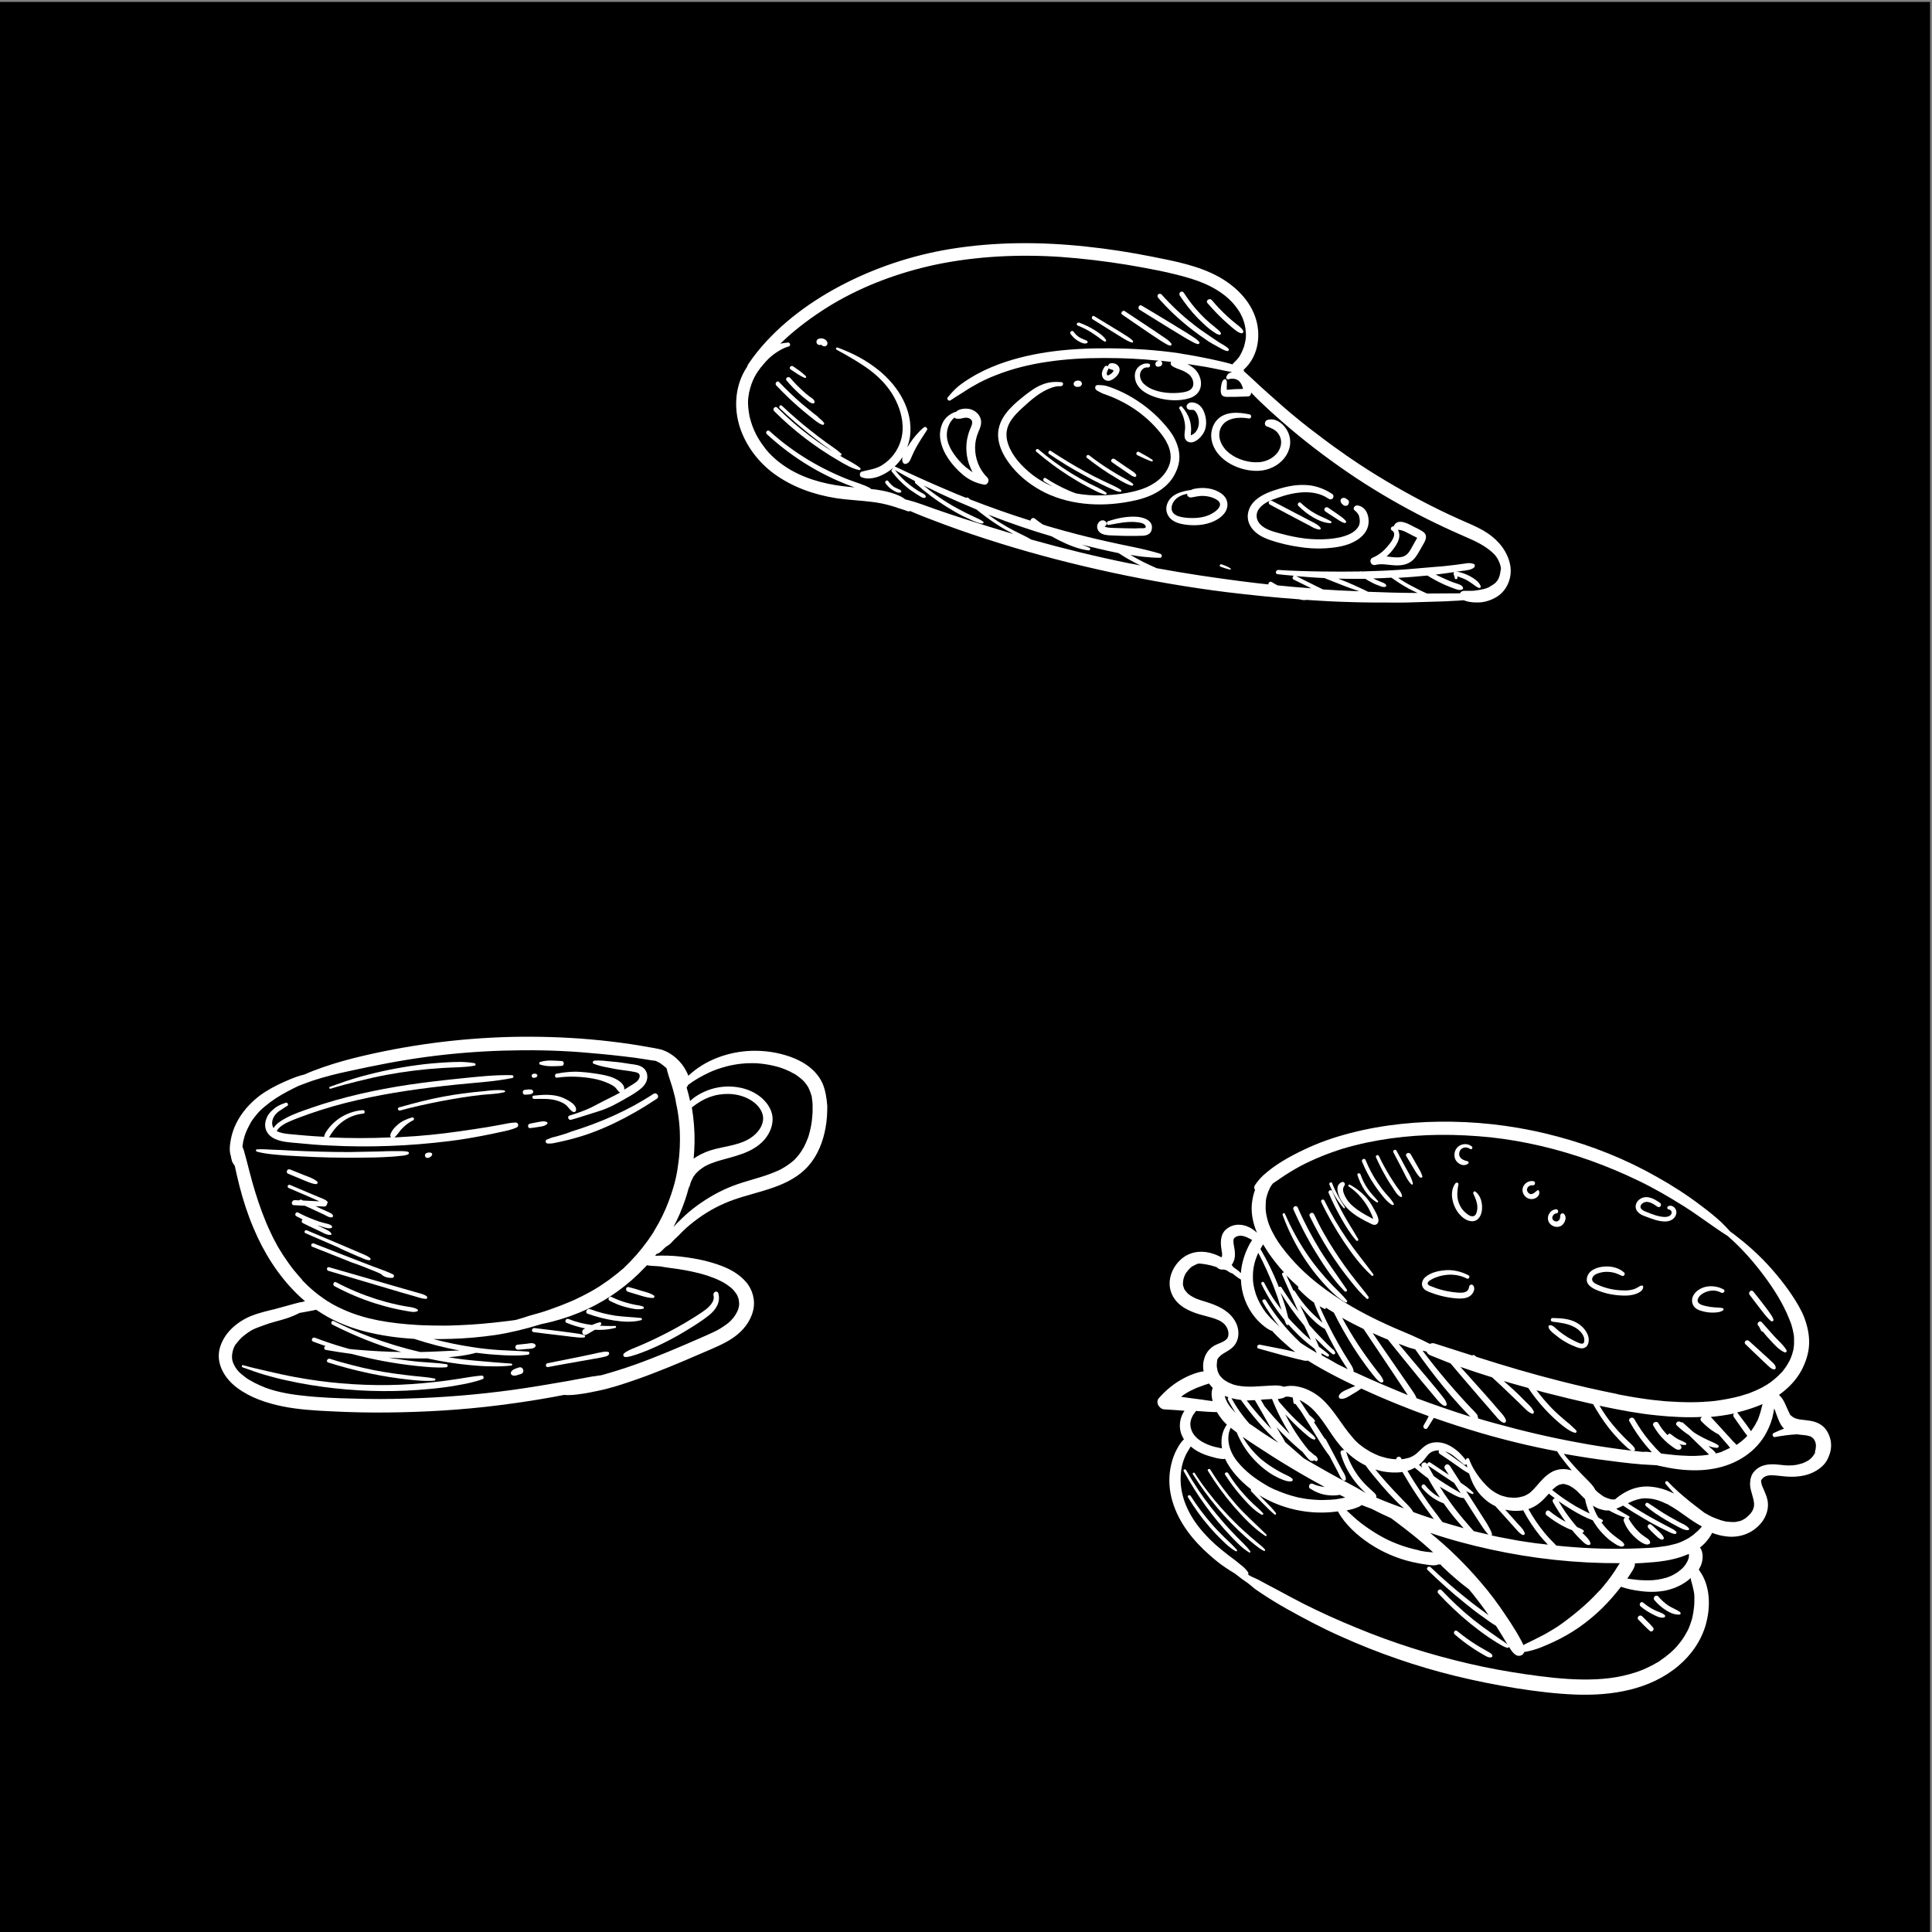 <?xml version="1.0" encoding="utf-8"?>
<!-- Generator: Adobe Illustrator 17.1.0, SVG Export Plug-In . SVG Version: 6.00 Build 0)  -->
<!DOCTYPE svg PUBLIC "-//W3C//DTD SVG 1.1//EN" "http://www.w3.org/Graphics/SVG/1.1/DTD/svg11.dtd">
<svg version="1.1" id="Layer_1" xmlns="http://www.w3.org/2000/svg" xmlns:xlink="http://www.w3.org/1999/xlink" x="0px" y="0px"
	 viewBox="0 0 1000 1000" enable-background="new 0 0 1000 1000" xml:space="preserve">
<rect x="0" y="0" width="1000" height="1000" fill="#808080" stroke="none"/>
<rect x="-1" y="1" width="1000" height="1000"/>
<g>
	<path fill-rule="evenodd" clip-rule="evenodd" fill="#FFFFFF" d="M763.5,311.6C763.5,311.6,763.5,311.6,763.5,311.6
		C763.4,311.6,763.4,311.6,763.5,311.6z"/>
	<path fill-rule="evenodd" clip-rule="evenodd" fill="#FFFFFF" d="M781.7,292.6c-1.3-7-5.9-12.7-11.7-16.6c-3.1-2.1-6.4-3.6-9.8-5.1
		c-3.3-1.4-6.5-2.9-9.8-4.4c-13-6.1-25.7-13-38-20.6c-3.1-1.9-6.1-3.8-9.1-5.8c-1.6-1.1-2.4-1.6-4-2.7c-1.5-1-3.1-2.1-4.6-3.2
		c-5.9-4.1-11.6-8.4-17.3-12.8c-5.6-4.4-11.2-9-16.5-13.8c-2.7-2.4-5.5-4.8-8.2-7.3c-2.6-2.4-5.2-4.9-7.9-7.3
		c-0.3-0.3-0.7-0.6-1-0.9c0-0.2,0-0.4-0.1-0.7c7.1-6.3,9.1-16.7,6.5-25.8c-2.8-9.9-10.8-17.6-19.5-22.4c-10.4-5.7-22.5-8-34.1-10.3
		c-11.5-2.3-23-4.1-34.6-5.3c-23.3-2.5-47-2.5-70.2,1.3c-20,3.3-39.4,9.8-57.3,19.3c-17.1,9.1-33.3,21.4-44.9,37c-0.7,1-1.4,2-2.1,3
		c-0.4,0.5-0.6,1.2-0.9,1.8c-0.5,0.7-0.9,1.5-1.4,2.3c-4.8,8.8-5.3,19.2-2.3,28.7c3.1,9.6,9.5,18.1,17.6,24.1
		c9.4,6.9,20.6,10.9,32,12.7c6.3,1,12.7,1.2,19,2c3.2,0.4,6.3,1,9.4,1.9c1.5,0.4,2.7,0.8,4.1,1.3c1.5,0.5,3.1,0.9,4.5,1.5
		c0.6,0.3,1.2,0.2,1.6,0c1.3,0.6,2.6,1.1,4,1.7c4.6,1.9,9.3,3.6,14,5.4c9.5,3.5,19,6.7,28.7,9.7c19,5.9,38.4,10.9,57.9,15.1
		c19.6,4.2,39.3,7.6,59.2,10.1c12.5,1.5,25,2.8,37.6,3.7c1.2,0.3,2.6,0.6,3.7,0.3c6.2,0.4,12.3,0.8,18.5,1c10,0.4,20,0.4,30,0.4
		c5,0,10-0.3,15-0.4c5-0.1,10-0.3,15-0.6c1-0.1,1.9-0.2,2.9-0.2c1.1,0.4,2.3,0.8,3.5,0.9c0.7,0.1,1.5,0.2,2.2,0.2c0,0,1,0,0.6,0
		c-0.5,0,0.8,0,0.7,0c0.4,0,0.8,0,1.2,0c3-0.1,6.3-1.3,8.8-2.8C780.2,305.6,782.8,298.8,781.7,292.6L781.7,292.6z M533.5,279.2
		L533.5,279.2c-0.1-0.1-0.1-0.2-0.2-0.2c-2.7-1.6-5.6-2.8-8.4-4.3c-2.9-1.5-5.6-3.1-8.3-4.8c-1.7-1.1-3.4-2.3-5.1-3.5
		c0.5,0.2,0.9,0.4,1.4,0.5c10.3,4,20.8,7.6,31.4,10.7c1.2,0.7,2.4,1.3,3.7,2c4.8,2.4,10,4.6,15.4,5.3c0.8,0.1,1.3-1,0.5-1.4
		c-1.3-0.6-2.6-1.1-4-1.6c2.9,0.7,5.8,1.4,8.7,2.1c3.4,0.8,6.9,1.6,10.4,2.3c3.6,2.4,7.4,4.5,11.3,6.4c-1.9-0.4-3.8-0.8-5.7-1.1
		C567.3,288.1,550.3,283.9,533.5,279.2L533.5,279.2z M684.8,305.1L684.8,305.1c-1.2-0.6-2.5-1.2-3.7-1.8c-3.4-1.7-6.8-3.4-10.2-5.1
		c4.9,0.4,9.7,0.8,14.6,1c3.6,1.4,7.2,2.9,10.9,4.3c2,0.8,4.1,1.5,6.2,2.2c0.3,0.1,0.6,0.2,0.9,0.3c-0.3,0-0.6,0-0.9,0
		C696.5,305.8,690.7,305.5,684.8,305.1L684.8,305.1z M708.1,306.3L708.1,306.3c-1.5-0.8-3.1-1.5-4.6-2.2c-2.1-1-4.2-1.9-6.3-2.8
		c-1.5-0.6-3-1.2-4.5-1.8c2.9,0.1,5.9,0.1,8.8,0.1c1.7,0,3.5,0,5.2,0c1.1,0.7,2.3,1.4,3.5,2c1.1,0.6,2.3,1.1,3.5,1.5
		c1,0.4,2.3,1,3.4,0.6c0.4-0.1,0.6-0.6,0.3-1c-0.6-0.9-1.8-1.2-2.8-1.6c-1.1-0.5-2.3-0.9-3.4-1.5c-0.1-0.1-0.2-0.1-0.4-0.2
		c3.1-0.1,6.3-0.2,9.4-0.4c2.9,2.1,5.9,4,9,5.7c1.5,0.8,3,1.5,4.5,2.2c-0.5,0-1.1,0-1.6,0C724.2,306.9,716.1,306.6,708.1,306.3
		L708.1,306.3z M776.2,297.9L776.2,297.9c-0.3,1.1-0.8,2.2-1.4,2.9c-0.2,0.2-0.4,0.5-0.6,0.7c-0.1,0.1-0.3,0.3-0.4,0.4
		c0,0-0.1,0.1-0.2,0.1c0,0-0.1,0.1-0.1,0.1c-0.1,0.1-0.3,0.2-0.4,0.3c-0.3,0.2-0.6,0.4-0.9,0.6c-0.2,0.1-0.5,0.3-0.7,0.4
		c-0.2,0.1-0.3,0.2-0.5,0.3c0,0-0.1,0-0.1,0.1c-0.1,0-0.1,0.1-0.1,0.1c-0.2,0.1-0.3,0.2-0.5,0.2c-0.3,0.1-0.7,0.3-1,0.4
		c-0.6,0.2-1.2,0.4-1.8,0.5c0,0-0.1,0-0.1,0c-0.1,0-0.2,0-0.4,0.1c-0.4,0.1-0.8,0.1-1.1,0.2c-1.3,0.2-2.6,0.5-4,0.5
		c-0.3,0-0.7,0-1,0c0,0-0.1,0-0.1,0c-0.2,0-0.3,0-0.5,0c-0.4,0-0.9,0-1.3,0c-0.2,0-0.9,0-0.7,0c-1.1-0.1-2.1,0.3-2.6,1.3
		c-5.7,0-11.4,0.1-17.1,0.1c-0.8-0.4-1.6-0.7-2.4-1.1c-2-0.9-3.9-2-5.9-3c-2.3-1.2-4.5-2.5-6.6-4c5-0.3,10.1-0.7,15.1-1.2
		c2.9,1.8,5.9,3.4,9,4.8c1.6,0.7,3.2,1.3,4.8,1.9c1.4,0.5,3,1.2,4.4,0.4c0.4-0.2,0.3-0.7,0.2-1c-0.7-1.4-2.6-1.7-3.9-2.2
		c-1.6-0.5-3.1-1.1-4.6-1.8c-1.9-0.8-3.7-1.7-5.6-2.6c3-0.3,6-0.8,9-1.2c0.2,0,0.4-0.1,0.6-0.1c-0.4,0.3-0.4,1-0.2,1.4
		c0.3,0.6,0.4,1.2,0.5,1.8c0.2,0.8,1.5,0.5,1.4-0.3c0-0.2-0.1-0.5-0.1-0.7c1.8,0.6,3.5,1.2,5.1,2.1c1,0.6,1.9,1.2,2.9,1.9
		c1,0.7,1.9,1.5,3.1,2c0.6,0.2,1.2-0.3,1-0.9c-0.8-2.3-3.5-4-5.6-5.2c-2.2-1.1-4.6-2.1-7-2.3c1.3-0.2,2.6-0.3,3.9-0.5
		c1.8-0.3,3.7-0.4,5.2-1.6c0.6-0.5,0.7-1.6-0.1-1.9c-1.6-0.6-3-0.5-4.6-0.2c-1.7,0.2-3.4,0.5-5.2,0.7c-3.3,0.4-6.6,0.8-10,1
		c-6.5,0.5-13,1.2-19.6,1.6c-6.3,0.4-12.5,0.6-18.8,0.8c-0.4-0.2-0.7-0.1-1,0c-6.5,0.1-12.9,0.1-19.4,0c-7.5-0.1-15-0.3-22.5-0.8
		c-1.4-0.1-1.9,2.1-0.4,2.2c2.8,0.3,5.6,0.6,8.4,0.8c-0.7,0.4-1,1.6-0.1,2c3,1.5,6.1,3,9.1,4.5c-5.8-0.4-11.6-0.9-17.4-1.5
		c-1-0.5-2-1.1-3-1.7c-1-0.6-1.8,0.3-1.8,1.2c-4.5-0.5-9.1-1-13.6-1.6c-14.8-1.9-29.5-4.1-44.2-6.8c-2.2-1-4.5-2-6.7-3.1
		c-2.3-1.2-4.6-2.4-6.9-3.8c2.3,0.4,4.6,0.8,6.9,1c2.8,0.3,5.5,0.5,8.4,0.5c1.3,0,1.2-1.8,0.1-2.1c-4.6-1.4-9.3-2.5-14.1-3.5
		c-4.7-1-9.4-1.9-14.1-3c-9.4-2.1-18.7-4.5-28-7.2c-1.5-0.4-3-0.9-4.5-1.4c-1.4-1-2.9-2-4.2-3.1c-1-0.8-2.2,0.2-2.2,1.1
		c-10.6-3.3-21-7-31.3-11c-0.3-0.3-0.6-0.5-0.9-0.8c-0.4-0.3-0.8-0.3-1.1,0c-3.3-1.3-6.5-2.6-9.7-4c-9.2-3.9-18.3-8-27.3-12.3
		c1.6-1.5,2.9-3.1,4.1-4.9c-0.3,1-0.4,2.1,0.3,3.1c0.3,0.5,0.9,0.6,1.4,0.5c1.9-0.5,2.4-2.4,3.1-4c0.7-1.6,1.5-3.2,2.3-4.7
		c1.7-3,3.6-5.9,5.5-8.8c0.6-0.9-0.8-2.1-1.6-1.4c-2.9,2.4-5.2,5.2-7.3,8.3c-0.4,0.7-0.8,1.4-1.3,2c0.6-1.7,1.1-3.6,1.4-5.4
		c1.8-13.6-5.9-26.1-16.1-34.4c-3.1-2.5-6.5-4.8-10-6.7c-3.6-2-7.4-3.6-11.3-5.1c-0.7-0.3-1.3,0.7-0.6,1.1
		c5.9,3.2,11.9,6.6,17.3,10.6c5,3.8,9.5,8.5,12.5,14c2.8,5.1,4.6,10.9,4.4,16.8c-0.2,5.3-2.3,10.4-5.8,14.3
		c-1.9,2.1-4.2,3.9-6.8,5.1c-2.8,1.2-5.7,1.5-8.5,2.3c-1.3,0.3-1.4,2.4-0.2,2.9c2.9,1.2,6.2,0.6,9-0.4c2.6-1,4.9-2.4,7-4.1
		c0.1,0.1,0.3,0.2,0.4,0.2c-0.6,0-1.2,0.7-0.7,1.4c2.3,3,5,5.8,7.9,8.2c1.4,1.2,3,2.2,4.5,3.2c0.8,0.5,1.6,1,2.4,1.5
		c0.7,0.4,1.6,1,2.4,0.6c0.2-0.1,0.5-0.4,0.4-0.6c-0.2-0.8-0.7-1.1-1.4-1.5c-0.8-0.5-1.7-0.9-2.5-1.4c-1.5-0.9-3-2-4.4-3.1
		c-2.9-2.2-5.4-4.8-7.7-7.7c3.5,2,7,3.9,10.5,5.8c-0.2,0.3-0.2,0.8,0.2,1.1c5,4.5,10.4,8.6,16.2,12.2c2.9,1.8,5.8,3.5,8.9,5
		c1.5,0.7,3,1.4,4.5,2.1c1.6,0.6,3.2,1.4,4.9,1.5c0.5,0,1-0.6,0.5-1c-1.3-1-2.8-1.6-4.3-2.3c-1.5-0.7-3.1-1.5-4.6-2.2
		c-2.9-1.5-5.8-3-8.6-4.7c-4.7-2.8-9.1-6-13.3-9.5c2.6,1.3,5.3,2.6,8,3.9c6.4,3,12.8,5.8,19.3,8.5c3.3,2.7,6.7,5.2,10.2,7.5
		c2.7,1.8,5.6,3.4,8.5,5c0.1,0.1,0.2,0.1,0.3,0.2c-8.8-2.6-17.6-5.4-26.4-8.2c-4.7-1.5-9.4-3.1-14-4.7c-4.6-1.6-9.3-3.5-14.1-4.7
		c-0.4-0.1-0.9-0.2-1.3-0.3c-1-0.8-2.2-1.5-3.4-2c-2.6-1.2-5.4-1.9-8.2-2.5c-2.1-0.4-4.1-0.7-6.2-0.9c-0.1-0.2-0.2-0.3-0.3-0.4
		c-3.4-1.9-7.3-2.9-10.9-4.3c-3.7-1.4-7.3-3-10.8-4.7c-7-3.4-13.8-7.5-20.1-12.1c-3.6-2.6-7.1-5.5-10.4-8.5c-1-0.9-2.4,0.7-1.4,1.6
		c11.8,10.9,25.5,19.7,40.5,25.7c1.6,0.6,3.2,1.3,4.9,1.9c-0.6-0.1-1.2-0.1-1.9-0.2c-10.9-1-21.2-3.3-30.7-8.6
		c-4.2-2.4-8.2-5.4-11.6-9c-2.6-2.8-5.7-7.3-7.3-10.8c-1-2.1-1.8-4.3-2.4-6.5c-0.1-0.5-0.3-1-0.4-1.5c0,0-0.1-0.6-0.1-0.6
		c0-0.2-0.1-0.3-0.1-0.5c-0.2-1.2-0.4-2.5-0.5-3.7c-0.2-2.4-0.2-4.1,0.2-6.3c0.1-1,0.3-1.9,0.6-2.9c0.1-0.6,0.3-1.1,0.5-1.7
		c0.1-0.2,0.1-0.4,0.2-0.6c0,0,0-0.1,0-0.1c0.1-0.2,0.1-0.4,0.2-0.6c0.8-2.3,1.9-4.4,3.3-6.5c0-0.1,0.1-0.1,0.1-0.1
		c0,0,0.1-0.1,0.1-0.1c0.2-0.3,0.4-0.6,0.6-0.9c-0.1,0.2-0.1,0.2,0.1-0.1c0.3-0.5,0.7-1,1.1-1.4c0.7-0.9,1.5-1.8,2.3-2.7
		c1.6-1.7,3.3-3.2,5.3-4.5c2-1.3,4.1-2.5,6.4-3.1c1.1-0.3,0.7-2.1-0.4-2c-1.3,0.1-2.7,0.3-4,0.6c1.5-1.5,3.1-2.9,4.6-4.3
		c7-6.1,14.6-11.5,22.6-16.3c16.2-9.6,34.2-16.2,52.6-20.2c21.2-4.5,43.7-5.6,65.5-4.1c11.3,0.8,22.7,2.2,33.9,4
		c11.1,1.9,22.5,3.9,33.3,7.2c9.4,2.9,18.4,7.6,24,15.5c2.6,3.6,4.1,7.6,4.4,11.9c0.2,2.4,0.1,3.8-0.5,6.2c-0.1,0.5-0.3,1.1-0.4,1.6
		c0,0-0.1,0.3-0.1,0.3c-0.1,0.2-0.1,0.3-0.2,0.5c-0.4,1.1-0.9,2.2-1.5,3.3c-0.6,1.1-0.7,1.3-1.5,2.2c-0.6,0.7-1.4,1.6-1.9,2
		c-0.3,0.3-0.6,0.6-0.8,0.9c-3.6-1.1-7.4-1.9-11.1-2.7c-5.6-1.2-11.2-2.2-16.8-3.1c-11.5-1.7-23.2-2.4-34.8-2.5
		c-19.6-0.2-39.8,1.4-58.4,8.3c-5,1.9-9.8,4.1-14.3,6.9c-2.2,1.3-4.4,2.8-6.4,4.4c-2.1,1.7-3.8,3.7-5.5,5.7
		c-0.8,0.9,0.4,2.3,1.4,1.6c1.9-1.3,3.9-2.5,5.8-3.7c1.9-1.2,3.8-2.5,5.8-3.6c3.9-2.3,7.9-4.2,12.1-5.8c8.4-3.3,17.3-5.5,26.3-6.8
		c9.8-1.5,19.7-2,29.6-2c9.4,0,18.8,0.4,28.1,1.4c-0.1,0-0.1,0-0.2,0.1c-0.2,0.1-0.3,0.1-0.5,0.2c-0.4,0.1-0.7,0.4-0.8,0.7
		c-0.2,0.3-0.2,0.8-0.1,1.2c0.1,0.4,0.4,0.7,0.7,0.8c0.1,0,0.3,0.1,0.4,0.1c0.3,0.1,0.5,0,0.8-0.1c0.2,0,0.3-0.1,0.5-0.1
		c0.4-0.1,0.7-0.4,0.9-0.8c0.2-0.3,0.2-0.8,0.1-1.2c-0.1-0.4-0.4-0.7-0.8-0.9c0,0-0.1,0-0.1,0c1.5,0.2,3,0.3,4.5,0.5
		c0.4,0,0.7,0.1,1.1,0.1c-0.4,0.6-0.4,1.3,0.2,1.9c1.6,1.3,3.5,1.7,5.4,2.5c1.6,0.7,3.3,1.6,4.4,2.9c1.8,2.2,2.3,5.8-0.5,7.4
		c-1.6,0.9-3.5,1.1-5.3,1.3c-2.1,0.2-4.3,0.2-6.4,0c-4-0.4-8.7-1.6-11.7-4.4c-1.5-1.3-2.5-3.4-2.2-5.4c0.3-1.9,2-3.6,4-3.3
		c1.3,0.2,1.7-1.8,0.4-2c-2.1-0.4-4.3,0.6-5.7,2.2c-1.5,1.8-1.7,4.2-1.1,6.5c1.4,5.2,7.1,7.8,11.8,9.1c5.1,1.4,11.1,1.7,16.2,0.1
		c2.3-0.7,4.3-2.2,5.3-4.4c0.9-2.1,0.8-4.5,0-6.6c-0.9-2.6-2.8-4.6-5.2-6c-0.4-0.2-0.8-0.5-1.2-0.7c3.2,0.5,6.3,1,9.5,1.5
		c4.5,0.8,9.1,1.9,13.6,2.7c-1.4,0.3-2.6,1.1-3,2.7c-0.2,0.7,0.6,1.2,1.2,1c1.7-0.5,3.7-0.4,5.1,0.7c1.3,1,2,2.6,2.4,4.3
		c-1.2,0-2.3,0.1-3.5,0.1c-1,0-1.9,0.1-2.9,0.2c-0.4,0-0.8,0.1-1.2,0.1c-0.3,0-0.5,0-0.8,0.1c-0.1-0.8,0-1.8,0-2.5
		c0-1,0.2-2.2-0.5-2.9c-0.2-0.2-0.5-0.2-0.7-0.1c-1.5,0.5-1.7,3.3-1.9,4.7c-0.1,1.7-0.2,3.9,2,4.3c0.9,0.2,2,0.1,3,0.1
		c1,0,1.9,0,2.9,0c2-0.1,4.1-0.1,6.1-0.2c1.1,0,1.7-1,1.7-2c6.4,6.7,13.5,12.9,20.5,18.9c10.8,9.1,22.1,17.5,33.8,25.3
		c11.7,7.7,23.8,14.7,36.3,21c6.2,3.1,12.4,6,18.8,8.8c6.2,2.7,12.2,5.2,16.7,10c1.5,1.6,2.9,4.6,3.2,7
		C776.6,295.5,776.6,296.6,776.2,297.9z"/>
	<path fill-rule="evenodd" clip-rule="evenodd" fill="#FFFFFF" d="M636.9,294.2c-0.7-0.4-1.4-0.9-2.2-1.2c-0.8-0.3-1.6-0.6-2.4-0.9
		c-0.8-0.3-1.4,0.9-0.6,1.2c0.9,0.3,1.7,0.6,2.6,0.9c0.8,0.3,1.6,0.4,2.4,0.6C637.1,294.9,637.2,294.3,636.9,294.2z"/>
	<path fill-rule="evenodd" clip-rule="evenodd" fill="#FFFFFF" d="M424.9,178.5c0.1,0,0.1,0,0.2,0c0,0,0.1,0,0.1,0c0,0,0,0,0,0
		c0,0,0.1,0,0.1,0c0,0,0,0,0,0c0,0,0,0,0,0.1c0.5,0.7,1.6,0.9,2.3,0.4c0.8-0.5,0.9-1.5,0.4-2.3c-0.5-0.8-1.4-1.4-2.3-1.5
		c-1.1-0.2-2.5,0-3,1.1C422.2,177.8,423.5,178.9,424.9,178.5z"/>
	<path fill-rule="evenodd" clip-rule="evenodd" fill="#FFFFFF" d="M610.4,237.9c0.3-3.8-0.7-7.4-2.4-10.8c-1.6-3.2-3.9-6-6.4-8.7
		c-2.5-2.8-5.3-5.3-8.2-7.6c-5.9-4.6-12.5-8.3-19.6-10.7c-1.9-0.7-3.7-0.8-5.7-0.8c-1.5,0-1.6,2-0.5,2.7c1.5,0.9,2.9,1.7,4.6,2.2
		c1.6,0.6,3.2,1.2,4.8,1.9c3.1,1.4,6.2,3,9.1,4.9c5.6,3.6,10.7,8.2,14.8,13.4c3.7,4.7,6.5,10.6,4.2,16.6c-2.4,6.1-7.9,10-13.9,12.1
		c-6.7,2.3-14.1,3.1-21.1,3.3c-4.4,0.1-8.8-0.2-13.1-1c-1.2-0.4-2.4-0.9-3.6-1.4c-4.2-1.8-8.3-4-12.1-6.5c-1-0.7-1.9,1-0.8,1.7
		c1.4,0.9,2.9,1.8,4.3,2.6c-4.7-2-9.2-4.8-13-8.2c-4.7-4.1-9.3-9.7-10.6-16c-0.6-3.2-0.1-6.2,1.5-9c1.7-3,4.2-5.4,6.7-7.7
		c4.5-4.1,9.2-8.3,15.1-10.3c1.5-0.5,2.9-0.8,4.5-0.7c1.3,0.1,1.8-2,0.4-2.1c-3.4-0.3-6.6-0.1-9.8,1.2c-3.2,1.2-6,3.2-8.7,5.3
		c-5.6,4.4-12.2,9.8-13.9,17.2c-1.7,7.4,2.4,14.9,7,20.4c4.6,5.5,10.5,9.9,16.9,13.1c14.4,7,31.6,7.5,47.1,3.9
		c7.1-1.6,14.2-4.9,18.6-11C608.6,244.9,610.1,241.5,610.4,237.9z"/>
	<path fill-rule="evenodd" clip-rule="evenodd" fill="#FFFFFF" d="M557,200.2c0.5,0.1,1,0,1.5,0c0.8-0.1,1.6-0.9,1.5-1.7
		c-0.1-0.9-0.8-1.5-1.7-1.5c-0.5,0-1,0-1.5,0.2c-0.6,0.2-1.1,0.9-1.1,1.6C555.8,199.5,556.3,200,557,200.2z"/>
	<path fill-rule="evenodd" clip-rule="evenodd" fill="#FFFFFF" d="M631.5,236c4.8,5.1,12.7,7.9,19.6,7.7c7.1-0.2,14-4.4,16.2-11.4
		c1.1-3.6,0.4-7.5-1.7-10.5c-2.1-3.1-5.9-5.7-9.7-4.4c-1.4,0.5-1.7,2.8-0.2,3.3c2.1,0.8,4.2,1.6,5.6,3.3c1.4,1.8,2.1,3.9,1.7,6.2
		c-0.9,5.2-6,8.5-11,9c-5.4,0.5-11.5-1.3-15.8-4.7c-3.9-3.1-6.6-8.5-4.2-13.3c2.6-5.1,9.5-5.5,14.4-4.6c1.3,0.2,1.7-1.8,0.4-2.1
		c-5.6-1.2-12.7-1.8-17,3c-2.2,2.5-3.2,6.1-2.8,9.4C627.4,230.4,629.1,233.5,631.5,236z"/>
	<path fill-rule="evenodd" clip-rule="evenodd" fill="#FFFFFF" d="M702.5,261.6c-1.3-0.1-2.6,1.7-1.3,2.6c1,0.8,1.8,1.7,2.2,2.8
		c0.3,1,0.5,2.4,0.4,3.4c-0.1,0.3-0.1,0.7-0.2,1c-0.1,0.2-0.1,0.3-0.2,0.6c-0.3,0.7-0.8,1.3-1.3,1.9c-1,1.1-2.3,2-3.7,2.6
		c-3.4,1.6-7.3,2.2-11,2.5c-4,0.3-8.1,0.2-12.1-0.3c-4.2-0.5-8.3-1.4-12.4-2.5c-3.7-1-7.8-2-10.5-4.7c-2.3-2.3-2.7-5.6-0.7-8.2
		c2.3-3.1,6.3-4.5,9.8-5.7c8.1-2.9,18.6-4.7,26.1,0.5c0.7,0.5,1.6,0.5,2.2-0.1c0.5-0.6,0.6-1.7-0.1-2.2c-3.8-2.6-8.4-4.4-13-4.7
		c-4.9-0.4-9.6,0.4-14.3,1.8c-4.5,1.3-9.3,3-12.8,6.2c-3.4,3.2-4.9,8.1-2.8,12.4c2.2,4.5,6.6,6.7,11.1,8.2c4.5,1.5,9.2,2.6,13.9,3.3
		c4.8,0.8,9.6,1.1,14.4,0.8c4.4-0.3,9.1-0.9,13.2-2.7c4.2-1.8,8.2-5,8.9-9.8C708.9,267.2,707.1,262.1,702.5,261.6z"/>
	<path fill-rule="evenodd" clip-rule="evenodd" fill="#FFFFFF" d="M694.7,260.9c0.2,0.2,0.4,0.3,0.6,0.5c0.7,0.6,1.9,0.6,2.5-0.2
		c0.5-0.7,0.7-1.9-0.2-2.5c-0.6-0.4-1.3-1.1-2.1-1c-0.2,0-0.5,0-0.7,0.1c-0.4,0.2-0.8,0.5-0.9,1c-0.1,0.4,0,0.8,0.1,1.1
		C694.2,260.3,694.4,260.6,694.7,260.9z"/>
	<path fill-rule="evenodd" clip-rule="evenodd" fill="#FFFFFF" d="M632.5,255.7c-2.6-2-6-3-9.3-3.1c-1.7-0.1-3.3,0.1-5,0.4
		c-0.5,0.1-1.2,0.3-1.7,0.6c-5,0.7-10.8,2.2-12.5,7.6c-0.8,2.5-0.1,5.2,1.7,7.1c1.8,1.8,4.4,2.7,6.9,3.1c5.4,0.9,11.3,0.6,16.3-1.9
		c2.5-1.3,5-3.2,6-5.9C636,260.5,634.9,257.5,632.5,255.7L632.5,255.7z M627.7,265.6L627.7,265.6c-3.6,2.2-8,2.7-12.2,2.5
		c-3.2-0.2-9.1-0.7-9.1-5.1c0-2.2,1.5-4.3,3.2-5.5c1.5-1,3.1-1.6,4.9-1.9c0,0.1,0,0.1,0,0.2c0,0.4,0,0.9,0.4,1.1
		c0.5,0.4,0.9,0.6,1.5,0.6c0.5,0,1.1-0.2,1.7-0.3c1.1-0.2,2.2-0.4,3.4-0.5c2.1-0.1,4.4,0.2,6.4,1c1.4,0.6,3.7,1.7,3.6,3.5
		C631.3,263.1,629.2,264.7,627.7,265.6z"/>
	<path fill-rule="evenodd" clip-rule="evenodd" fill="#FFFFFF" d="M510.9,247c-4.1-4-6.2-9.7-6.2-15.3c0-2.7,0.6-5.5,1.7-8.1
		c0.8-1.8,1.6-3.7,1.4-5.7c-0.2-1.7-1.1-3.4-2.5-4.5c-1.6-1.3-3.4-1.9-5.4-1.9c-1.8,0-3.8,0.4-5.1,1.7c-0.2,0-0.4,0-0.6,0.1
		c-2.8,1.1-5,2.9-6.3,5.6c-1.3,2.8-1.7,6-1.1,9c1.2,6.8,6.1,13.1,11.2,17.5c3.2,2.8,6.9,4.6,11.1,5.4
		C511.3,251.3,512.5,248.5,510.9,247L510.9,247z M495,236.7L495,236.7c-3.3-4.2-6-9.3-4.5-14.8c0.5-2,1.8-4.5,3.6-5.8
		c0.2,0.3,0.5,0.6,1.1,0.6c0.8,0.1,1.6,0.1,2.4-0.1c0.8-0.2,1.6-0.4,2.4-0.4c1.1,0,2,0.3,2.7,1.1c0.8,0.9,0.5,2,0.1,3.2
		c-0.6,1.5-1.3,3-1.7,4.6c-1.6,5.5-1.1,11.8,1.2,17c0.3,0.8,0.7,1.5,1.1,2.3c-0.6-0.4-1.3-0.8-1.8-1.3
		C499,241.3,496.9,239.1,495,236.7z"/>
	<path fill-rule="evenodd" clip-rule="evenodd" fill="#FFFFFF" d="M613.4,220.5c0.1,1.5-0.2,2.8-0.3,4.3c-0.1,1.6,0.3,3.2,1.9,3.9
		c3,1.3,6.5-2.1,7.9-4.5c1.8-3,1.7-6.9,0.6-10.2c-0.6-1.8-1.6-3.6-3.3-4.7c-1.6-1-4.3-1.7-5.6,0c-0.9,1-0.3,2.5,1,2.8
		c0.7,0.2,1.4-0.1,2.1,0.1c0.6,0.2,1,0.6,1.3,1.1c0.9,1.2,1.3,2.9,1.5,4.4c0.3,2.8-0.8,6.1-3.6,7.4c-0.2,0.1-0.4,0.2-0.5,0.2
		c0-0.1,0-0.2,0-0.2c-0.1-0.7,0.1-1.4,0.1-2c0.1-1.5-0.1-3.1-0.4-4.6c-0.7-3-2.3-5.7-4.3-8c-0.7-0.7-1.9,0.4-1.3,1.1
		C612.2,214.3,613.2,217.4,613.4,220.5z"/>
	<path fill-rule="evenodd" clip-rule="evenodd" fill="#FFFFFF" d="M574.8,196.9c2.8-1,6.7-5.2,3.5-8c-0.6-0.5-1.4-0.8-2.2-0.9
		c-0.4-0.1-1,0-1.4,0.1c-0.3,0.1-0.5,0.2-0.7,0.4c-0.2,0.3-0.3,0.4-0.2,0.3c-0.2,0.3-0.3,0.5-0.3,0.8c-0.5-0.4-1.4-0.4-1.8,0.3
		c-1,1.5-1.8,3.3-1.1,5.1C571.3,196.8,573.1,197.5,574.8,196.9L574.8,196.9z M575.7,191.4L575.7,191.4c0.6,0.2,0.8,0.2,0.5,0.8
		c-0.4,0.7-1.1,1.3-1.8,1.7c-0.6,0.4-1.3,0.7-1.5-0.2c-0.2-0.9,0.4-1.9,0.8-2.7c0.1-0.1,0.1-0.3,0.1-0.4
		C574.3,191.1,575.1,191.2,575.7,191.4z"/>
	<path fill-rule="evenodd" clip-rule="evenodd" fill="#FFFFFF" d="M588.6,267.5c-5.1-0.4-10.3,0.7-15.1,2.3c-1,0.3-0.7,2.1,0.4,1.9
		c3.2-0.5,6.5-1.3,9.8-1.5c1.6-0.1,3.2-0.1,4.8,0.1c1.3,0.2,2.9,0.3,3.9,1.2c0.5,0.5,1.1,1.5,0.1,1.8c-0.6,0.2-1.3,0.1-1.9,0.1
		c-0.9,0-1.8,0-2.7,0.1c-3.4,0-6.9-0.1-10.3-0.2c-1.7-0.1-3.6,0-5.3-0.5c-0.2-0.1-0.3-0.1-0.5-0.2c0,0,0,0,0,0
		c0.1-0.1,0.1-0.2,0.2-0.3c0.9-0.5,1.1-1.6,0.3-2.3c-1.6-1.6-3.8-0.2-4.3,1.7c-0.5,1.9,0.6,3.8,2.4,4.6c2,0.9,4.5,0.8,6.7,0.9
		c2.4,0.1,4.8,0.2,7.2,0.2c2.4,0,4.8,0,7.2-0.1c2-0.1,4.1-0.8,4.6-3.1C597.2,269.5,592.2,267.8,588.6,267.5L588.6,267.5z
		 M572.2,272.1L572.2,272.1C572.2,272,572.2,272,572.2,272.1L572.2,272.1z M571.8,272.7L571.8,272.7
		C571.8,272.7,571.8,272.7,571.8,272.7C571.8,272.7,571.7,272.8,571.8,272.7z"/>
	<path fill-rule="evenodd" clip-rule="evenodd" fill="#FFFFFF" d="M736.8,275.4c-1.6-1.2-3.6-2-5.3-2.9c-2.8-1.5-8.1-4.5-10.1-0.2
		c0,0.1-0.1,0.1-0.1,0.2c-1.2-0.3-2,1.5-0.8,2.1c3.1,1.8-1,6.7-2.4,8.3c-2,2.4-4.6,4.5-7.5,5.7c-2.4,1-1.1,4.4,1.3,3.8
		c3.3-0.8,6.4,0,9.7,0.2c3.5,0.2,7-0.2,9.7-2.7c1.3-1.2,2.2-2.7,3.1-4.2c0.9-1.6,1.9-3.3,2.8-4.9
		C738.2,278.9,738.7,276.9,736.8,275.4L736.8,275.4z M733.2,279L733.2,279c-0.4,0.6-0.7,1.3-1.1,1.9c-0.7,1.2-1.3,2.4-2,3.6
		c-1.1,1.9-2.5,3.4-4.7,3.8c-2.5,0.5-5.1,0-7.7-0.3c1.5-1.3,2.8-2.8,4-4.5c1.3-1.8,2.5-3.9,2.6-6.2c0-1-0.2-2.1-0.7-3
		c1.3-0.2,2.8,0.5,4.1,1.1c1.2,0.6,2.3,1.2,3.5,1.8c0.6,0.3,1.2,0.6,1.8,0.9c0.2,0.1,0.3,0.2,0.5,0.3
		C733.4,278.7,733.3,278.9,733.2,279z"/>
	<path fill-rule="evenodd" clip-rule="evenodd" fill="#FFFFFF" d="M404.7,210c-0.8-0.8-1.9,0.5-1.1,1.3c4.8,4.6,9.9,9,15.1,13.2
		c2.6,2.1,5.2,4,7.8,6c1.4,1,2.9,2.1,4.3,3.1c-1.1-0.7-2.1-1.3-3.2-2c-5.8-3.8-11.3-8-16.6-12.5c-3-2.6-5.9-5.3-8.7-8.1
		c-1.1-1.1-2.7,0.7-1.6,1.8c9.9,9.9,21.1,18.5,33.3,25.6c3.4,2,6.9,4.1,10.7,4.9c0.6,0.1,1-0.7,0.5-1.1c-2.6-2.1-5.7-3.6-8.7-5.3
		c-0.9-0.5-1.7-1-2.6-1.5c0.3,0.1,0.5,0.3,0.8,0.4c0.6,0.3,1.2-0.5,0.7-1c-2.4-2.2-5.2-3.9-7.9-5.9c-2.7-2-5.4-4-8-6.1
		C414.5,218.9,409.5,214.5,404.7,210z"/>
	<path fill-rule="evenodd" clip-rule="evenodd" fill="#FFFFFF" d="M420.9,213.8c-2.1-1.7-4.1-3.4-6.2-5.1c-4-3.5-7.8-7.1-11.4-10.9
		c-1-1.1-2.5,0.6-1.5,1.7c3.7,3.9,7.5,7.6,11.5,11.1c2,1.7,4,3.4,6,5c1.1,0.8,2.1,1.7,3.2,2.5c1,0.7,2.1,1.5,3.3,1.8
		c0.6,0.1,1-0.6,0.7-1c-0.6-1-1.7-1.8-2.6-2.6C423,215.3,421.9,214.6,420.9,213.8z"/>
	<path fill-rule="evenodd" clip-rule="evenodd" fill="#FFFFFF" d="M407.1,196.9c2,2.4,4.2,4.7,6.5,6.8c1.1,1,2.3,2,3.6,3
		c1,0.8,2.4,2.2,3.8,2.1c0.5-0.1,0.8-0.5,0.6-1c-0.3-1.3-2-2.1-2.9-2.8c-1.2-0.9-2.3-1.9-3.4-2.9c-2.2-2-4.3-4.2-6.3-6.5
		C408.1,194.5,406.2,195.8,407.1,196.9z"/>
	<path fill-rule="evenodd" clip-rule="evenodd" fill="#FFFFFF" d="M409.2,191.2c2.4,1.6,4.7,3.3,7.3,4.4c0.6,0.2,1-0.5,0.6-0.9
		c-2-2-4.3-3.5-6.6-5.1C409.4,188.9,408.1,190.4,409.2,191.2z"/>
	<path fill-rule="evenodd" clip-rule="evenodd" fill="#FFFFFF" d="M557.9,176.4c1.2,0.7,3.3,1.9,4.7,1.2c0.4-0.2,0.5-0.7,0.2-1
		c-0.5-0.5-1.1-0.6-1.8-0.9c-0.7-0.3-1.3-0.6-2-0.9c-1.3-0.8-2.4-1.8-3.3-3.1c-0.7-1-2.3,0.1-1.6,1.1
		C555.2,174.3,556.4,175.5,557.9,176.4z"/>
	<path fill-rule="evenodd" clip-rule="evenodd" fill="#FFFFFF" d="M557.8,168.5c2.5,1,5,2.2,7.3,3.7c1.2,0.8,2.4,1.6,3.5,2.4
		c1,0.8,2,1.6,3.2,2.2c0.5,0.2,0.9-0.3,0.7-0.8c-1.4-2.3-4-3.9-6.2-5.3c-2.4-1.5-5-2.7-7.7-3.7C557.5,166.7,556.8,168.1,557.8,168.5
		z"/>
	<path fill-rule="evenodd" clip-rule="evenodd" fill="#FFFFFF" d="M565.6,165.3c3.4,2.1,6.7,4.2,10.1,6.3c1.7,1,3.3,2.1,5,3.1
		c1.6,1,3.3,2,5.1,2.6c0.6,0.2,0.9-0.7,0.5-1c-1.3-1.3-3-2.3-4.6-3.3c-1.7-1.1-3.4-2.1-5.2-3.2c-3.4-2.1-6.8-4.1-10.2-6.2
		C565.4,163.1,564.6,164.7,565.6,165.3z"/>
	<path fill-rule="evenodd" clip-rule="evenodd" fill="#FFFFFF" d="M580.8,162.8c4.1,2.8,8.2,5.7,12.4,8.5c2,1.4,4,2.7,6,4
		c1,0.7,2.1,1.4,3.1,2c1,0.6,2.1,1.3,3.3,1.6c0.5,0.1,1-0.5,0.7-1c-1.3-1.9-3.8-3.2-5.6-4.5c-2-1.4-4.1-2.8-6.1-4.1
		c-4.2-2.8-8.3-5.5-12.5-8.3C581,160.4,579.8,162.1,580.8,162.8z"/>
	<path fill-rule="evenodd" clip-rule="evenodd" fill="#FFFFFF" d="M589.8,160.3c5,3.1,10,6.2,15,9.3c2.5,1.5,4.9,3,7.4,4.5
		c1.3,0.8,2.5,1.5,3.8,2.2c1.2,0.7,2.6,1.5,4,1.8c0.6,0.1,1.1-0.6,0.7-1.1c-0.8-1.1-2.1-1.9-3.3-2.7c-1.2-0.8-2.4-1.5-3.6-2.3
		c-2.6-1.6-5.2-3.1-7.7-4.7c-5.1-3.1-10.2-6.2-15.3-9.2C589.6,157.5,588.6,159.6,589.8,160.3z"/>
	<path fill-rule="evenodd" clip-rule="evenodd" fill="#FFFFFF" d="M599.6,154.3c5,5.7,10.5,10.9,16.5,15.6c2.9,2.3,6,4.5,9.1,6.6
		c1.6,1,3.1,1.9,4.8,2.8c1.6,0.8,3.4,2.1,5.2,2.4c0.8,0.1,1.1-0.8,0.6-1.3c-1.2-1.2-3-2.1-4.5-3c-1.6-1-3.1-2.1-4.6-3.1
		c-3.2-2.1-6.2-4.2-9.2-6.6c-5.9-4.6-11.3-9.7-16.3-15.3c-0.5-0.5-1.4-0.4-1.9,0.1C599,153.1,599.1,153.8,599.6,154.3z"/>
	<path fill-rule="evenodd" clip-rule="evenodd" fill="#FFFFFF" d="M619.8,164.5c1.7,1.7,3.4,3.4,5.2,4.9c0.9,0.8,1.9,1.6,3,2.3
		c0.9,0.6,2,1.4,3.1,1.6c0.7,0.1,1.1-0.6,0.7-1.1c-0.5-1-1.6-1.7-2.4-2.4c-0.9-0.8-1.8-1.5-2.8-2.3c-1.8-1.5-3.5-3.1-5.1-4.8
		c-3.3-3.4-6.2-7.2-8.8-11.2c-0.9-1.4-2.9,0-2.1,1.4C613.4,157.1,616.4,161,619.8,164.5z"/>
	<path fill-rule="evenodd" clip-rule="evenodd" fill="#FFFFFF" d="M625,156.9c2.6,3,5.3,5.9,8.2,8.6c1.4,1.3,2.9,2.6,4.4,3.9
		c1.5,1.2,3,2.7,4.9,3.1c0.8,0.2,1.3-0.8,0.9-1.4c-0.9-1.6-2.6-2.6-4-3.8c-1.5-1.2-2.9-2.4-4.3-3.7c-2.8-2.6-5.4-5.3-7.8-8.2
		C626.2,154,623.8,155.5,625,156.9z"/>
	<path fill-rule="evenodd" clip-rule="evenodd" fill="#FFFFFF" d="M563.7,250.2c-3.1-1.6-6.2-3.4-9.2-5.2c-6-3.7-11.7-7.9-17-12.4
		c-0.8-0.7-1.9,0.5-1.1,1.2c5.4,4.6,11,8.8,17,12.6c3,1.9,6,3.7,9.1,5.3c3.1,1.6,6.2,3.5,9.6,4.3c0.5,0.1,1-0.7,0.5-1
		C569.9,253,566.7,251.7,563.7,250.2z"/>
	<path fill-rule="evenodd" clip-rule="evenodd" fill="#FFFFFF" d="M542.9,234.9c5.8,3.9,11.7,7.6,17.9,10.9c3,1.7,6.1,3.3,9.2,4.8
		c1.6,0.8,3.1,1.5,4.7,2.2c1.6,0.7,3.3,1.6,5,1.8c0.6,0.1,1-0.6,0.5-1c-1.3-1-2.9-1.7-4.3-2.4c-1.6-0.7-3.1-1.5-4.7-2.2
		c-3.2-1.5-6.3-3.1-9.4-4.8c-6.1-3.3-12.1-7-17.9-10.8C543.1,232.8,542.1,234.3,542.9,234.9z"/>
	<path fill-rule="evenodd" clip-rule="evenodd" fill="#FFFFFF" d="M562.6,237c3.6,2.8,7.3,5.5,11.2,8c1.9,1.2,3.9,2.4,5.9,3.6
		c2,1.1,4,2.3,6.2,2.8c0.6,0.1,0.9-0.7,0.5-1c-1.7-1.4-3.6-2.4-5.5-3.4c-2-1.1-4-2.3-5.9-3.5c-3.9-2.4-7.6-5-11.2-7.8
		C562.8,235,561.7,236.3,562.6,237z"/>
	<path fill-rule="evenodd" clip-rule="evenodd" fill="#FFFFFF" d="M582.7,241.6c-1.9-1.3-3.9-2.7-5.8-4c-1.1-0.8-2.5,0.8-1.4,1.6
		c2,1.4,4,2.8,6,4.1c1,0.7,1.9,1.3,2.9,2c0.9,0.6,1.8,1.4,3,1.5c0.6,0.1,0.9-0.5,0.7-1c-0.5-1-1.5-1.6-2.4-2.2
		C584.6,242.9,583.6,242.2,582.7,241.6z"/>
	<path fill-rule="evenodd" clip-rule="evenodd" fill="#FFFFFF" d="M596,238.8c0.5,0.2,1-0.4,0.5-0.8c-2.2-1.5-4.6-2.8-7-4.1
		c-1.1-0.6-1.9,1.2-0.8,1.7C591.1,236.8,593.5,237.9,596,238.8z"/>
	<path fill-rule="evenodd" clip-rule="evenodd" fill="#FFFFFF" d="M671.3,266c-4.3-2.3-8.7-4.5-13-6.8c-1.3-0.7-2.3,1.3-1,2
		c4.3,2.3,8.6,4.6,13,6.9c2.1,1.1,4.2,2.2,6.3,3.3c2,1,4.2,2.6,6.5,2.7c0.4,0,0.7-0.6,0.4-0.9c-1.3-1.8-3.8-2.8-5.7-3.8
		C675.7,268.3,673.5,267.1,671.3,266z"/>
	<path fill-rule="evenodd" clip-rule="evenodd" fill="#FFFFFF" d="M688.7,270.8c0.5,0,0.6-0.8,0.2-1c-2.7-1.5-5.6-2.5-8.2-4
		c-2.7-1.5-5.2-3.4-7.4-5.5c-0.9-0.9-2.1,0.6-1.3,1.5c2.3,2.3,4.9,4.4,7.7,6C682.5,269.4,685.5,270.7,688.7,270.8z"/>
	<path fill-rule="evenodd" clip-rule="evenodd" fill="#FFFFFF" d="M686.1,264.8c1.6,1.1,3.2,2.1,4.9,3.2c1.6,1,3.1,2.2,4.9,2.7
		c0.6,0.2,1.1-0.6,0.7-1.1c-1.2-1.4-2.8-2.4-4.3-3.5c-1.6-1.1-3.2-2.2-4.8-3.3C686,261.8,684.6,263.8,686.1,264.8z"/>
	<path fill-rule="evenodd" clip-rule="evenodd" fill="#FFFFFF" d="M462,253.6c1.1,0.7,3,1.9,4.3,1.2c0.3-0.1,0.3-0.5,0.1-0.8
		c-0.4-0.5-0.9-0.7-1.5-0.9c-0.7-0.3-1.3-0.6-1.9-0.9c-1.3-0.8-2.3-1.9-3.2-3.1c-0.6-1-2.1,0-1.5,1
		C459.3,251.5,460.5,252.7,462,253.6z"/>
</g>
<g>
	<path fill-rule="evenodd" clip-rule="evenodd" fill="#FFFFFF" d="M657.1,615.6C657.1,615.6,657.1,615.6,657.1,615.6
		C657,615.6,657.1,615.6,657.1,615.6C657.1,615.6,657.1,615.6,657.1,615.6z"/>
	<path fill-rule="evenodd" clip-rule="evenodd" fill="#FFFFFF" d="M807.6,768.3c-0.1,0-0.2,0-0.3,0.1c0,0,0,0,0,0
		C807.5,768.3,807.6,768.3,807.6,768.3z"/>
	<path fill-rule="evenodd" clip-rule="evenodd" fill="#FFFFFF" d="M947.3,744.6c-0.8-3-2.5-5.8-5.2-7.4c-3.3-2-7-2-10.6-2.5
		c-0.2,0-1.3-0.3-0.6-0.1c-0.3-0.1-0.7-0.2-1-0.3c-0.2-0.1-0.4-0.1-0.7-0.2c0,0-0.1,0-0.2-0.1c-0.1,0-0.2-0.1-0.2-0.1
		c-0.2-0.1-0.4-0.2-0.6-0.3c-0.3-0.2-0.6-0.4-0.9-0.7c-0.1-0.1-0.9-0.6-0.5-0.4c0,0-0.3-0.3-0.2-0.2c-0.1-0.1-0.1-0.2-0.1-0.2
		c-0.2-0.4-0.4-0.8-0.6-1.2c-1.5-3-2.4-6.4-4.9-8.7c-0.1-0.1-0.1-0.1-0.2-0.2c4.8-3.4,9-7.7,11.8-13c2.2-4.3,3.7-8.9,3.8-13.7
		c0.1-4.6-0.9-9-2.5-13.3c-1.6-4.1-3.9-7.9-6.3-11.5c-2.5-3.8-5.3-7.4-8.2-10.9c-6-7.2-12.8-13.7-20.2-19.4c-1.2-1-2.5-1.9-3.7-2.8
		c-1.5-1.7-3-3.3-4.6-4.8c-3.3-3.1-6.9-5.9-10.5-8.6c-7.2-5.5-15-10.5-22.9-14.9c-16-9.1-33.3-16-51.2-20.8
		c-17.8-4.8-36.2-7.4-54.6-7.7c-17.6-0.3-35.4,1.4-52.5,5.8c-8.2,2.1-16.4,4.9-24.1,8.6c-7.6,3.6-15.2,7.8-21.4,13.5
		c-1.6,1.5-2.9,3.1-4.1,4.9c-0.6,0.8-0.5,1.8,0,2.5c-0.7,1.8-1.1,3.6-1.4,5.4c-1,5.7,0.2,11.5,2.4,16.8c-4.1-4.1-10.7-5.9-15.6-2.1
		c-3.3,2.5-3.4,6.7-2.8,10.5c0.2,1.4,0.6,3,0.2,4c0-0.1-0.2,0.1-0.2,0.3c-1.8-1-3.8-1.8-5.8-2.3c-5.4-1.4-11-0.4-15.2,3.4
		c-3.6,3.2-6,8.1-5.8,13c0.3,6,4.1,10.4,9.3,13c2.6,1.3,5.2,2.2,8,2.9c2.8,0.8,5.7,1.4,8.2,2.6c2.2,1.1,3.8,2.5,4.6,4.9
		c0.3,0.8,0.4,1.8,0.3,2.7c-0.1,0.8-0.3,1.6-1,2.2c-1.6,1.6-4.1,2.1-6.1,3.2c-2.5,1.4-4.3,3.6-5.2,6.2c-0.8,2.3-1,4.8-0.5,7.2
		c-0.9,0.1-1.8,0.3-2.6,0.5c-2.6,0.7-5.3,1.8-7.7,3.1c-5,2.6-9.2,6.1-12.9,10.3c-1.9,2.2,0.3,5.7,2.9,5.8c3.5,0.2,7,0.4,10.4,0.7
		c-0.7,1-1.3,2.2-1.7,3.4c-1.2,3.6-0.9,7.4,1,10.7c0.1,0.2,0.3,0.5,0.4,0.7c-2,1.8-3.3,4.4-4.5,6.8c-1.2,2.6-2,5.4-2.5,8.2
		c-1,5.6-0.6,11.5,1,16.9c3.3,11.3,10.8,20.6,19.5,28.2c2.6,2.3,5.3,4.5,8.2,6.4c1.5,1,3,2,4.6,2.9c0.1,0.1,0.2,0.1,0.3,0.2
		c0.1,0.1,0.1,0.1,0.2,0.2c2.1,1.7,4.2,3.2,6.4,4.7c1,0.7,1.9,1.6,2.9,2.4c1.1,0.9,2.3,1.6,3.4,2.4c4.3,2.9,8.7,5.6,13.3,8.2
		c9.3,5.2,18.7,10.2,28.4,14.5c19.1,8.6,39,15.5,59.4,20.5c10.3,2.5,20.7,4.6,31.2,6.3c10.2,1.6,20.5,2.9,30.8,3.3
		c18.8,0.7,38.7-2.4,53.5-15c6.6-5.6,11.8-13.1,14.1-21.5c2.2-8,2.3-17.5-1.7-25c-0.4-0.8-1-1.6-1.5-2.4c-0.2-0.3-0.3-0.5-0.5-0.8
		c0.3-0.6,0.6-1.1,0.9-1.7c1.3-2.8,1.7-7.2-0.3-9.7c0.4-0.3,0.9-0.7,1.3-1.1c1.4-1.2,2.1-2.1,3.4-3.8c0.6-0.9,1.2-1.8,1.6-2.7
		c2.3,0.9,4.6,1.5,7,1.8c7.1,1,14.1-1.5,18.6-7.2c2-2.5,3.3-5.8,3.3-9.1c0-3.4-1.5-6.2-2.8-9.3c-0.1-0.3-0.3-0.7-0.4-1
		c0-0.1-0.1-0.2-0.1-0.3c0,0,0-0.1,0-0.2c-0.1-0.3-0.1-0.6-0.2-0.9c0-0.1,0-0.3-0.1-0.4c0-0.1,0-0.1,0-0.1l0,0c0,0,0,0.1,0,0.2
		c0-0.1,0-0.2,0-0.3c0-0.1,0.1-0.4,0.1-0.4c0-0.1,0.1-0.2,0.1-0.2c0.1-0.1,0.1-0.2,0.2-0.3c0.3-0.4,0.7-0.8,1.1-1.1
		c1-0.7,2.3-1,3.6-1c1.8,0,3.6,0.2,5.4,0.4c6.3,0.8,13,0.5,18.6-3.1c1.5-1,2.8-2,4-3.5c0.9-1.2,1.6-2.5,2.1-3.9
		C947.9,750.6,948.1,747.4,947.3,744.6L947.3,744.6z M891.3,751.4L891.3,751.4c-0.3,0.1-0.6,0.2-0.9,0.3c-0.7,0.2-1.5,0.4-2.2,0.6
		c-0.7-1.2-2.2-2.3-3.1-3.1c-0.3-0.3-0.5-0.5-0.8-0.8c1.4,0.6,3,1,4.5,1c0.7,0,1.1-0.9,0.5-1.4c-1.5-1.1-3.4-1.7-5-2.5
		c-1.7-0.8-3.4-1.6-5.1-2.6c-0.9-0.5-1.7-1-2.6-1.6c-1.8-1.6-3.7-3.3-5.5-4.9c-0.3-0.3-0.6-0.3-1-0.2c-0.1,0-0.1-0.1-0.2-0.1
		c-1.2-1.1-3.2,0.6-2,1.7c2,1.9,4.1,3.6,6.4,5.1c1.4,1.4,2.9,2.8,4.3,4.2c1.5,1.4,3,2.9,4.5,4.3c0.5,0.4,1,1,1.5,1.5
		c-4.8,0.8-9,0.8-14.2,0.5c-3.4-0.2-6.7-0.6-10.1-1c-0.1,0-0.3,0-0.4,0c-0.6-0.5-1.2-1.1-1.7-1.6c-1.6-1.6-3.1-3.4-4.6-5.1
		c-2.9-3.5-5.4-7.2-7.7-11.2c-0.9-1.6-3.4-0.3-2.5,1.2c2.3,4.1,4.9,8,7.9,11.7c1.2,1.5,2.5,2.9,3.7,4.3c-1.6-0.2-3.1-0.4-4.6-0.2
		c-3.7-0.4-7.5-0.8-11.2-1.3c-7.4-1-14.8-2.1-22.1-3.5c-14.4-2.6-28.8-6-42.9-9.9c-3-0.8-6.1-1.7-9.1-2.6c0-0.2,0-0.3-0.1-0.5
		c-0.2-0.4-0.1-0.8-0.3-1.2c-0.2-0.5-0.7-0.9-1-1.3c-0.6-0.7-1.3-1.4-2-2.1c-1.4-1.5-2.9-3-4.3-4.6c-2.8-3.1-5.6-6.2-8.3-9.4
		c-4.4-5.2-8.7-10.5-12.8-16c0.5,0.1,0.9,0.2,1.4,0.3c0.2,0.1,0.5,0.1,0.7,0.2c0.3,0.8,1,1.5,1.9,1.9c3.5,1.4,7,2.8,10.5,4.2
		c3.8,4.6,7.8,9.1,11.7,13.7c2.5,3,5.1,5.9,7.6,8.8c1.3,1.5,2.5,2.9,3.8,4.4c1.2,1.4,2.5,3.1,4.3,3.8c0.7,0.3,1.5-0.5,1.3-1.2
		c-0.5-1.8-1.9-3.2-3.1-4.6c-1.3-1.5-2.6-2.9-3.8-4.4c-2.6-3-5.2-5.9-7.9-8.9c-2.9-3.3-5.9-6.6-8.8-9.8c5.4,1.9,10.9,3.7,16.4,5.4
		c1.7,1.6,3.5,3.2,5.2,4.8c2.5,2.4,5,4.8,7.5,7.2c1.3,1.2,2.5,2.4,3.7,3.6c1.3,1.3,2.5,2.5,4.2,3.2c0.7,0.3,1.2-0.5,1-1.1
		c-0.7-1.6-1.9-2.8-3.2-4.1c-1.3-1.3-2.6-2.5-3.8-3.8c-2.5-2.5-5.2-4.9-7.8-7.2c-0.3-0.2-0.5-0.5-0.8-0.7c4.2,1.3,8.5,2.4,12.7,3.6
		c2.5,3.8,5.4,7.4,8.5,10.8c2.2,2.4,4.6,4.7,7.1,6.9c1.3,1.1,2.5,2.1,3.9,3.1c1.3,0.9,3,2,4.6,2.4c0.7,0.2,1.2-0.6,0.8-1.1
		c-0.5-0.7-1.2-1.2-1.8-1.8c-0.6-0.5-1.1-1.1-1.7-1.6c-1.2-1-2.5-2-3.7-3.1c-2.5-2.1-4.8-4.3-7-6.7c-2.3-2.5-4.4-5-6.4-7.7
		c1.5,0.4,2.9,0.8,4.4,1.2c8.2,2.1,16.5,4.1,24.9,6c2.4,4.3,5.1,8.4,8.1,12.3c1.8,2.3,3.8,4.5,5.8,6.6c1,1,2,2,3,2.9
		c1.1,1,2.2,2.1,3.7,2.4c0.7,0.1,1.3-0.4,1-1.1c-0.5-1.3-1.6-2.1-2.6-3.1c-1-1-2.1-1.9-3-2.9c-2-2-4-4.2-5.8-6.4
		c-2.6-3.1-4.9-6.5-6.9-9.9c0.6,0.1,1.2,0.3,1.8,0.4c9.2,1.9,18.6,3.7,27.9,4.6c7.7,0.8,15.6,1.2,23.4,0.8c-0.7,0.4-1.2,1.3-0.5,2.1
		c1.6,1.7,3.3,3.2,5.2,4.6c1.1,0.8,2.5,1.7,3.8,2.3c0.3,0.3,0.6,0.7,0.9,1c1.3,1.5,2.6,3,3.9,4.5c0.4,0.4,0.8,1,1.2,1.5
		c-0.8,0.4-1.5,0.7-2.3,1.1c-0.6,0.3-1.2,0.5-1.8,0.7C891.7,751.3,891.4,751.4,891.3,751.4L891.3,751.4z M733.2,723.7L733.2,723.7
		c-0.5-1.5-1.5-2.9-2.4-4.2c-1.1-1.6-2.2-3.2-3.3-4.8c-2.2-3.2-4.5-6.5-6.7-9.7c-3.5-5-6.9-10-10.3-15c2.6,1.2,5.2,2.3,7.9,3.4
		c4.7,5.8,9.4,11.7,14.2,17.5c2.3,2.9,4.7,5.8,7.1,8.6c1.2,1.4,2.4,2.9,3.6,4.3c1.3,1.5,2.4,3,4.1,3.8c0.6,0.3,1.7-0.1,1.4-1
		c-0.3-1-0.6-1.7-1.2-2.5c-0.5-0.7-1.1-1.4-1.6-2.1c-1.2-1.5-2.3-2.9-3.5-4.3c-2.4-2.9-4.8-5.8-7.3-8.7c-3.8-4.5-7.6-9-11.3-13.5
		c1.5,0.6,3,1.1,4.5,1.7c1.3,0.5,2.7,0.8,4.1,1.2c4.6,6.6,9.4,13,14.5,19.2c2.6,3.2,5.4,6.4,8.2,9.5c1.4,1.5,2.8,3.1,4.3,4.6
		c0.5,0.6,1.1,1.1,1.6,1.6C751.6,730.3,742.3,727.1,733.2,723.7L733.2,723.7z M700.5,709.9L700.5,709.9c0.1-0.2,0.1-0.4,0.1-0.6
		c-0.4-1.7-1.4-3.1-2.3-4.5c-0.9-1.5-1.9-3-2.8-4.5c-1.8-3-3.5-6-5.1-9c-2.7-5-5.2-10.1-7.4-15.2c0.8,0.5,1.7,0.9,2.6,1.4
		c0.5,0.2,0.8-0.3,0.6-0.7c1.4,0.9,2.8,1.8,4.2,2.6c3,6.1,6.4,12,10,17.8c2.1,3.3,4.3,6.5,6.6,9.6c1.1,1.5,2.2,3,3.4,4.5
		c1.2,1.4,2.5,3.3,4.2,4.2c0.6,0.3,1.7-0.1,1.4-0.9c-0.5-1.8-2-3.4-3.1-4.8c-1.1-1.5-2.3-3-3.4-4.5c-2.3-3.1-4.5-6.2-6.6-9.4
		c-2.9-4.5-5.7-9.1-8.2-13.8c3.7,2.1,7.4,4,11.1,5.8c4.3,6.4,8.5,12.7,12.8,19.1c2.1,3.2,4.3,6.4,6.4,9.6c1.1,1.6,2.1,3.2,3.2,4.8
		c0.2,0.2,0.3,0.5,0.5,0.7C719.2,718.2,709.7,714.2,700.5,709.9L700.5,709.9z M658.9,683.4L658.9,683.4c-0.4-0.4-0.8-0.7-1.1-1
		c-0.9-1-1.8-2-2.6-3c-1.9-2.5-3.7-5.6-4.9-8.8c-0.2-0.6-0.1-0.2-0.3-0.8c-0.1-0.4-0.2-0.7-0.3-1.1c-0.3-0.9-0.5-1.8-0.7-2.8
		c-0.4-1.8-0.5-3.3-0.5-5.1c0-4,0.7-7.5,2.3-11.2c0.2-0.4,0.3-0.8,0.5-1.1c2.9,5.5,5.4,11.1,7.7,16.8c1.3,3.3,2.5,6.7,3.5,10.2
		c0.3,0.8,0.5,1.7,0.8,2.5c-1.1-1.5-2.2-3-3.3-4.5c-2.1-3.1-4-6.3-5.7-9.6c-0.5-0.9-1.8-0.2-1.4,0.7c3.2,6.6,7.2,12.8,11.9,18.5
		c0.3,0.8,0.6,1.7,1,2.4c0.3,0.4,0.8,0.5,1.1,0.1c3.3,3.7,6.8,7.2,10.7,10.3c1,0.8,1.9,1.5,2.9,2.3c0.3,0.7,0.7,1.4,1.1,2.1
		c-2.9-1.7-5.7-3.4-8.4-5.2c-1.8-1.7-3.5-3.4-5.2-5.2c-4.8-5.2-9.1-10.8-12.8-16.9c-0.6-1-2.3-0.2-1.7,0.8c2.6,4.5,5.5,8.8,8.8,12.9
		C661.1,685.5,660,684.5,658.9,683.4L658.9,683.4z M672.1,667.2L672.1,667.2c2.5,2.6,5.1,5,8,7c1.3,3.5,2.8,7,4.4,10.5
		c-2.2-2.1-4.5-4.1-6.6-6.3c-2.9-3.1-5.5-6.5-7.7-10.1c-0.2-0.3-0.5-0.4-0.8-0.4c-1.2-2.6-2.4-5.2-3.6-7.8c2,2.1,4.1,4.1,6.3,6
		C671.8,666.3,671.8,666.8,672.1,667.2L672.1,667.2z M663.7,659.9L663.7,659.9c2.8,6.3,5.5,12.6,8.3,18.9c-3.1-4-6-8.1-8.7-12.4
		c-0.4-0.6-1.1-0.5-1.4-0.2c-0.2-0.5-0.4-1.1-0.6-1.6c-2.5-6.2-5.5-12.3-8.9-18.1c0.4-0.8,0.9-1.6,1.4-2.4c0.9,1.5,1.8,2.9,2.7,4.3
		c2.5,3.6,5.2,7,8.1,10.2C663.9,658.6,663.3,659.2,663.7,659.9L663.7,659.9z M677.7,691.8L677.7,691.8c0.3,0.6,0.5,1.2,0.8,1.8
		c-2-1.7-4-3.4-5.8-5.3c-2-2-4-4-5.9-6.2c-0.2-0.8-0.4-1.6-0.6-2.3c-0.4-1.8-0.9-3.6-1.5-5.3c-0.6-1.8-1.2-3.6-1.9-5.4
		c3.5,5.6,7.3,11,11.5,16.1c0.3,0.3,0.6,0.7,0.8,1C676,688.1,676.9,689.9,677.7,691.8L677.7,691.8z M684.1,701.5L684.1,701.5
		c0-0.1,0-0.1,0-0.2c0-0.3-0.1-0.6-0.2-0.9c1,0.6,2.1,1.2,3.1,1.7c0.8,0.4,1.2-0.8,0.6-1.2c-1.6-1.4-3.2-2.6-4.9-3.8
		c-0.1-0.3-0.3-0.7-0.4-1c-0.5-1.2-1.1-2.4-1.6-3.6c0.3,0.3,0.6,0.7,1,1c1.3,1.3,2.7,2.6,4,3.9c1.3,1.2,2.7,2.5,4.1,3.5
		c0.7,0.5,1.7-0.3,1.2-1.1c-0.2-0.3-0.4-0.7-0.6-1c-0.1-0.2-0.3-0.3-0.5-0.3c-1-1-2-1.9-2.9-2.8c-1.2-1.2-2.4-2.5-3.6-3.7
		c-2-2-3.9-4.1-5.7-6.2c-0.9-1.9-1.7-3.7-2.6-5.6c-0.8-1.6-1.5-3.2-2.3-4.8c1.1,1.4,2.2,2.8,3.4,4.2c2.8,3.1,5.9,6.3,9.6,8.3
		c0.8,1.6,1.6,3.3,2.4,4.9c1.6,3.1,3.3,6.2,5.1,9.2c0.9,1.5,1.8,3,2.8,4.5c0.5,0.8,1,1.5,1.5,2.2c-1.8-0.9-3.7-1.8-5.5-2.7
		C689.5,704.4,686.8,703,684.1,701.5L684.1,701.5z M882.4,733.5L882.4,733.5C882.4,733.5,882.4,733.5,882.4,733.5
		C882.4,733.5,882.3,733.5,882.4,733.5C882.3,733.5,882.4,733.5,882.4,733.5L882.4,733.5z M899.8,747.2L899.8,747.2
		c-0.3,0.2-0.7,0.5-1,0.7c-0.5-0.7-1.2-1.3-1.8-1.9c-1.3-1.5-2.7-3-4-4.4c-2.5-2.8-5-5.5-7.5-8.2c4-0.4,8-0.9,12-1.8
		c-0.4,0.5-0.6,1.2-0.1,1.8c1.4,2,2.8,4,4.2,6c0.9,1.2,1.8,2.6,2.8,3.8c-0.1,0.1-0.2,0.2-0.2,0.2c-0.4,0.4-0.8,0.8-1.3,1.3
		C902,745.5,900.9,746.4,899.8,747.2L899.8,747.2z M911.7,729.1L911.7,729.1c-0.3,1.3-0.7,2.5-1.1,3.7c-0.2,0.6-0.4,1.1-0.6,1.7
		c-0.1,0.3-0.2,0.5-0.4,0.8c0,0.1-0.4,0.8-0.4,0.8c-0.8,1.6-1.8,3.2-2.9,4.7c-0.7-1.2-1.6-2.2-2.3-3.3c-1.5-2-3-4-4.5-6
		c-0.1-0.2-0.3-0.3-0.4-0.4c4.5-1.1,8.9-2.5,13.1-4.3c0,0,0.1,0,0.1,0C912.1,727.5,911.9,728.1,911.7,729.1L911.7,729.1z
		 M928.4,698.4L928.4,698.4C928.5,698.3,928.4,698.4,928.4,698.4L928.4,698.4z M655.3,621.1L655.3,621.1c0-0.1,0-0.2,0-0.3
		c0,0.1,0.1-0.5,0.1-0.6c0.3-1.1,0.6-2.2,1-3.3c0.2-0.4,0.4-0.9,0.6-1.3c-0.2,0.4,0,0.1,0-0.1c0,0,0,0,0,0c0,0,0,0,0,0c0,0,0,0,0,0
		c0.1-0.3,0.3-0.5,0.4-0.8c0.4-0.8,0.9-1.5,1.5-2.2c1.4-0.9,2.8-1.9,4.1-2.8c2.9-2,6.5-4.2,10-6.1c7.2-3.8,14.8-6.8,22.2-9.1
		c16.2-4.8,33.1-6.9,49.7-7.1c9-0.1,18,0.4,26.9,1.3c9,1,17.4,2.5,26,4.5c17.5,4.1,34.5,10.3,50.6,18.1c7.9,3.8,15.6,8.3,23.1,13
		c7.6,4.8,14.7,10.3,22.2,15.1c0.2,0.1,0.3,0.2,0.5,0.3c6.1,5.3,11.6,11.3,16.6,17.7c5.3,6.8,10.2,14,13.8,21.8
		c0.8,1.8,1.6,3.7,2.3,5.5c0,0,0.3,0.8,0.3,0.9c0.1,0.5,0.3,0.9,0.4,1.4c0.3,1,0.5,2.1,0.7,3.1c0.2,0.9,0.3,1.7,0.3,2.6
		c0,0,0,0.8,0,1c0,0.6,0,1.2,0,1.8c0,0.9-0.2,1.9-0.3,2.8c0,0.1,0,0.2,0,0.2c-0.1,0.2-0.1,0.5-0.2,0.7c-0.2,0.6-0.3,1.2-0.5,1.8
		c-0.3,1-0.7,1.9-1.1,2.8c-0.1,0.2-0.2,0.3-0.2,0.5c0,0.1-0.1,0.2-0.2,0.3c-0.3,0.6-0.6,1.1-0.9,1.6c-0.5,0.9-1.1,1.7-1.7,2.5
		c-0.3,0.4-0.6,0.8-0.9,1.2c-0.1,0.1-0.2,0.3-0.4,0.4c0,0-0.5,0.5-0.5,0.5c-1.5,1.6-3.1,3-4.8,4.3c-0.4,0.3-0.7,0.5-1.1,0.8
		c0.1-0.1-0.8,0.5-0.9,0.6c-1,0.6-1.9,1.1-2.9,1.7c-1.9,1-3.8,1.8-5.8,2.6c-0.4,0.2-0.8,0.3-1.3,0.5c0,0-0.9,0.3-1,0.3
		c-1.1,0.3-2.2,0.7-3.2,1c-4.2,1.1-8.5,1.9-12.9,2.5c-1,0.1-2.1,0.2-3.1,0.3c-0.5,0-1,0.1-1.5,0.1c0,0-0.2,0-0.3,0
		c-0.3,0-0.7,0-1,0.1c-2.1,0.1-4.3,0.2-6.4,0.2c-4.4,0-8.8-0.2-13.3-0.5c-4.4-0.4-8.9-0.9-13.3-1.6c-2.2-0.3-4.4-0.7-6.6-1.1
		c-1.1-0.2-2.2-0.4-3.3-0.6c-0.5-0.1-1-0.2-1.5-0.3c0,0-0.2,0-0.3-0.1c-0.3-0.1-0.5-0.1-0.8-0.2c-9.6-1.9-19.1-4.1-28.6-6.5
		c-14.7-3.7-29.2-8-43.6-12.6c-0.3-0.2-0.6-0.5-0.9-0.7c-0.5-0.4-1-0.3-1.3,0c-4.1-1.3-8.1-2.6-12.2-3.9c-2.4-0.8-4.8-1.5-7.2-2.3
		c-0.8-0.3-1.7-0.2-2.5,0.2c-1.3-0.6-2.5-1.3-3.8-1.9c-2.6-1.1-5.1-2.4-7.6-3.4c-5.1-2.1-10.1-4.3-15.1-6.7
		c-9.2-4.4-18.3-9.5-26.7-15.6c-8.1-5.8-15-12-21.3-19.8c-3-3.7-5.1-6.7-7.2-10.9c-0.5-1-1-2-1.4-3.1c-0.5-1.3-0.5-1.3-0.9-2.7
		c-0.3-1-0.5-2.1-0.7-3.1c-0.1-0.5-0.2-1-0.2-1.6c0-0.2-0.1-0.5-0.1-0.7c0-0.1,0-0.2,0-0.3c0,0,0-0.1,0-0.2c0-1.2,0-2.3,0.1-3.5
		C655.1,622.2,655.2,621.6,655.3,621.1L655.3,621.1z M638.7,641.1L638.7,641.1c0.2-0.3,0.2-0.3,0.1-0.2c-0.2,0.2-0.1,0.1,0.1-0.1
		c0.1-0.1,0.7-0.6,0.6-0.5c0.7-0.5,1.8-0.7,2.7-0.7c2.1,0.1,4,1.2,5.9,2.2c-0.8,1.2-1.5,2.4-2.1,3.7c-2,4.1-3.3,8.5-3.7,13
		c0,0.2,0,0.3,0,0.5c-1.1-1.2-2.6-2.2-3.9-3.1c-0.3-0.4-0.6-0.8-0.9-1.2c0.4-0.5,0.7-1,0.9-1.5c0.9-1.9,0.9-3.9,0.7-5.9
		c-0.2-1.6-0.7-3.4-0.7-4.9c0-0.5,0-0.5,0.1-0.9C638.7,640.7,638.5,641.7,638.7,641.1L638.7,641.1z M612.4,662.6L612.4,662.6
		C612.4,662.8,612.3,662.9,612.4,662.6L612.4,662.6z M613.3,667.9L613.3,667.9C613.4,668,613.4,668,613.3,667.9L613.3,667.9z
		 M630.2,703.4L630.2,703.4c-0.1,0.3,0.5-0.7,0.6-0.8c0,0,0.1-0.1,0.1-0.1c0.3-0.3,0.5-0.5,0.8-0.8c1.6-1.4,3.9-2.3,5.7-3.8
		c4.1-3.3,4.5-9,2.2-13.5c-2.7-5.2-7.7-7.9-13.1-9.8c-2.5-0.9-5.1-1.5-7.5-2.5c-0.3-0.1-0.5-0.2-0.8-0.4c-0.1,0-0.3-0.2-0.4-0.2
		c-0.5-0.2-0.9-0.5-1.4-0.8c-0.5-0.3-1-0.7-1.4-1c-0.1-0.1-0.1-0.1-0.2-0.2c0,0-0.1-0.1-0.2-0.2c-0.2-0.3-0.5-0.5-0.7-0.8
		c-0.2-0.2-0.4-0.5-0.6-0.8c0,0,0-0.1-0.1-0.1c-0.2-0.4-0.4-0.7-0.5-1.1c0.1,0.2-0.2-0.8-0.3-1c-0.1-0.3-0.1-0.5-0.1-0.8
		c0,0,0-0.1,0-0.1c0,0,0-0.1,0-0.1c0-0.5,0-0.9,0.1-1.4c0-0.3,0.1-0.5,0.1-0.8c0.2-0.9,0.5-1.8,0.9-2.6c0-0.1,0.2-0.4,0.3-0.5
		c0.1-0.3,0.3-0.5,0.5-0.7c0.3-0.4,0.6-0.8,0.9-1.2c0.1-0.1,0.2-0.2,0.2-0.2c0.2-0.2,0.5-0.5,0.7-0.7c0.1-0.1,0.3-0.3,0.4-0.4
		c0.1-0.1,0.7-0.5,0.7-0.5c0.8-0.5,2-1,2.6-1.3c0.1,0,0.5-0.1,0.9-0.2c0,0,0.1,0,0.1,0c2.7,0.2,5.3,0.7,7.9,1.5
		c0.4,0.1,0.8,0.3,1.2,0.4c0,0,0.1,0.1,0.1,0.1c0.1,0.1,0.2,0.1,0,0c0.3,0.3,0.7,0.6,1.1,0.8c0.7,0.3,1.4,0.4,2.1,0.3
		c0.4,0.1,0.8,0.1,1.2,0.2c0.1,0.1,0.3,0.1,0.5,0.2c0.7,0.4,1.4,0.9,2.1,1.3c0.3,0.1,0.5,0.2,0.8,0.2c1.5,1.1,2.9,2.4,4.6,3.3
		c0.2,7.1,2.8,14.2,7.4,19.7c1.4,1.7,3.1,3.3,4.9,4.7c0.9,0.7,1.8,1.3,2.8,1.8c0.4,0.2,0.7,0.3,1.1,0.4c0.2,0.3,0.5,0.5,0.7,0.8
		c2.3,2.5,4.9,4.8,7.5,7.1c1.2,1.1,2.5,2.1,3.8,3c-1.9-0.4-3.8-0.9-5.7-1.3c-4.2-0.9-8.5-1.6-12.7-2.5c-1.3-0.3-2,1.7-0.7,2
		c4.2,1.1,8.4,2.4,12.6,3.5c2.1,0.6,4.2,1,6.2,1.6c1,0.3,2,0.5,3,0.7c1.1,0.3,2.3,0.7,3.4,0.5c0.1,0,0.2,0,0.3-0.1
		c2.2,1.4,4.4,2.7,6.7,4c5.8,3.3,11.8,6.3,17.9,9.2c-1.1,0.4-2.1,0.8-3.1,1.3c-1.8,0.8-4.4,1.7-5.3,3.5c-0.4,0.8,0,1.7,0.9,1.8
		c2,0.3,4.2-1.3,5.9-2.3c1.6-0.9,3.2-1.9,4.7-3c6.3,2.9,12.7,5.7,19.2,8.3c5.2,2.1,10.4,4.1,15.7,6c-0.1,0.2-0.2,0.4-0.3,0.6
		c-0.7,1.4-1.5,2.8-2.3,4.1c-0.8,1.4,1.2,2.7,2,1.4c0.9-1.4,1.7-2.8,2.6-4.2c0.2-0.3,0.4-0.7,0.7-1c8,2.8,16.1,5.4,24.2,7.8
		c13,3.8,26.3,7,39.6,9.5c0.1,0.3,0.3,0.5,0.5,0.8c0.6,1.1,1.4,2.1,2.2,3.1c1.5,2,3.1,4,4.8,6c-3.7-1.2-7.7-0.9-11,1.2
		c-2.9,1.8-5.1,4.4-7.3,7c-0.1,0.1-0.2,0.2-0.3,0.3c0,0,0,0,0,0c-0.2,0.3-0.5,0.5-0.7,0.8c-0.5,0.6-1.1,1.1-1.6,1.6
		c-0.3,0.2-0.5,0.5-0.8,0.7c-0.1,0.1-0.3,0.2-0.4,0.3c0,0,0,0,0,0c-0.7,0.4-1.3,0.8-2,1.1c-0.3,0.1-0.7,0.3-1,0.4
		c-0.2,0-0.3,0.1-0.5,0.1c-0.7,0.2-1.5,0.4-2.3,0.5c-0.3,0-0.6,0.1-0.9,0.1c0,0-0.6,0-0.7,0c-0.8,0-1.6,0-2.3-0.1
		c-0.4,0-0.7-0.1-1.1-0.1c0,0-0.3,0-0.4-0.1c-0.1,0-0.1,0-0.2,0c-0.8-0.2-1.5-0.4-2.3-0.6c-0.7-0.2-1.4-0.5-2-0.8
		c0,0-0.2-0.1-0.4-0.2c-0.1,0-0.2-0.1-0.2-0.1c-0.4-0.2-0.7-0.4-1.1-0.6c-3.2-1.9-5.7-4.6-8-7.5c-2.3-3-4.3-6.3-5.6-9.9
		c-0.3-0.9-1.8-0.4-1.6,0.6c0,0,0,0,0,0.1c-1.2-1.6-2.4-3-3.9-4.4c-1.6-1.4-3.4-2.7-5.3-3.6c-3.4-1.6-7.5-2-10.9-0.2
		c-1.8,1-3.2,2.5-4.7,3.9c-1.3,1.3-2.6,2.1-4.3,2.8c0.1,0-0.6,0.2-0.7,0.2c-0.4,0.1-0.8,0.2-1.2,0.3c-0.8,0.2-1.5,0.3-2.3,0.4
		c-0.1-0.2-0.2-0.4-0.3-0.6c-0.7-1.3-2.6-0.6-2.5,0.6c-0.8,0-1.7-0.1-2.5-0.2c-0.4-0.1-0.9-0.1-1.3-0.2c0,0,0,0,0,0
		c-0.2,0-0.4-0.1-0.7-0.1c-1.1-0.3-2.2-0.6-3.3-0.9c-1-0.3-2-0.7-3-1.2c-0.5-0.2-1-0.4-1.4-0.7c0,0-0.2-0.1-0.3-0.1
		c-0.3-0.1-0.5-0.3-0.8-0.4c-1.9-1.1-3.8-2.3-5.5-3.7c-1.3-1-2.7-2.4-4-4c-5.6-6.4-9.5-14.2-15.9-19.9c-3.2-2.8-7.1-5-11.2-6
		c-2.9-0.7-5.6-0.8-8.3-0.1c-2.1-0.9-4.8-0.7-6.9-0.6c-3.1,0.1-5.7,0.4-8.7,0.5c-2.8,0.1-5.5,0-8.2-0.5c-0.1,0-0.1,0-0.2,0
		c-0.1,0-0.1,0-0.3-0.1c-0.3-0.1-0.6-0.2-0.9-0.2c-0.7-0.2-1.4-0.4-2-0.7c-0.2-0.1-0.5-0.2-0.7-0.3c0,0-0.7-0.3-0.7-0.3
		c-0.6-0.3-1.1-0.6-1.7-1c-1.1-0.7-1.5-1.1-2.3-2c-0.1-0.1-0.2-0.3-0.4-0.5c0,0-0.1-0.1-0.1-0.1c0,0,0-0.1-0.1-0.1
		c-0.3-0.5-0.6-1.1-0.8-1.6c-0.1-0.1-0.1-0.3-0.2-0.4c0.2,0.4-0.1-0.4-0.1-0.5c-0.1-0.5-0.2-1-0.3-1.5c0-0.2-0.1-0.4-0.1-0.6
		c0-0.1,0-0.1,0-0.1c0,0,0-0.1,0-0.2c0-0.6,0-1.2,0.1-1.7c0-0.1,0-0.2,0-0.3c0,0,0.1-0.5,0.1-0.6
		C629.9,704.1,630.1,703.7,630.2,703.4L630.2,703.4z M803.4,771.2L803.4,771.2C803.4,771.2,803.4,771.2,803.4,771.2
		c0.5-0.5,1.1-1,1.7-1.5c0.3-0.2,0.5-0.4,0.8-0.6c0.2-0.1,0.4-0.2,0.6-0.3c0.3-0.2,0.6-0.3,0.9-0.4h0c0,0-0.1,0-0.1,0
		c0,0,0.1,0,0.1,0c0.1,0,0.2-0.1,0.3-0.1c0.1,0,0.1,0,0.2,0c0.1,0,0.7-0.1,0.8-0.2c0.1,0,0.3,0,0.3,0c0.3,0,0.6,0,0.9,0.1
		c0,0,0.3,0,0.4,0.1c0.1,0,0.4,0.1,0.4,0.1c0.4,0.1,0.8,0.3,1.2,0.4c0.2,0.1,0.3,0.1,0.5,0.2c0,0,0.1,0,0.1,0.1
		c0.5,0.3,1,0.6,1.5,0.9c0.4,0.2,0.7,0.5,1.1,0.8c0.1,0.1,0.7,0.6,0.7,0.5c0.7,0.7,1.4,1.4,2.1,2.1c0.8,0.8,1.6,1.7,2.5,2.5
		c0.5,2.6,1.3,5.1,2.4,7.5c0,0,0,0,0,0c-2.4-1.2-4.8-2.4-7.1-3.7C811.3,777.1,807.2,774.3,803.4,771.2L803.4,771.2z M805.9,769.1
		L805.9,769.1C806.2,768.8,806,769,805.9,769.1L805.9,769.1z M872.7,804.9L872.7,804.9c0.5-0.2,0.9-0.4,1.4-0.6
		c0,0.1,0.1,0.3,0.1,0.4c0,0.1,0,0.2,0,0.3c0,0,0,0,0,0.1c0,0.3,0,0.6-0.1,1c0,0.1,0,0.1,0,0.2c0,0,0,0.1,0,0.1
		c-0.1,0.3-0.2,0.5-0.3,0.8c-0.1,0.2-0.5,1-0.2,0.6c-0.4,0.6-0.7,1.3-1.1,1.9c-0.2,0.3-0.4,0.5-0.6,0.8c-0.1,0.2-0.3,0.3-0.4,0.5
		c0,0,0,0-0.1,0.1c-1,1.1-2.1,2-3.4,2.9c0,0-0.5,0.3-0.7,0.4c-0.3,0.2-0.7,0.4-1,0.6c-0.7,0.4-1.4,0.7-2.1,1
		c-0.4,0.1-0.7,0.3-1.1,0.4c-0.1,0-0.3,0.1-0.4,0.2c0,0-0.1,0-0.2,0c-0.8,0.2-1.5,0.4-2.3,0.6c-3.5,0.8-6.7,0.9-10.4,0.7
		c-2.5-0.1-5-0.5-7.5-0.8c0.5-0.8,1-1.5,1.5-2.3c0.8-1.3,1.9-2.8,2.3-4.3c0.1-0.4,0.2-0.9,0.1-1.3c1.4-0.1,2.8-0.1,4.1-0.2
		C858.1,808.5,865.6,807.8,872.7,804.9L872.7,804.9z M874.2,805.3L874.2,805.3C874.2,805.3,874.2,805.2,874.2,805.3
		C874.2,805.2,874.2,805.3,874.2,805.3L874.2,805.3z M874.2,805L874.2,805C874.2,804.9,874.2,804.9,874.2,805L874.2,805z M871.5,811
		L871.5,811C871.6,810.8,871.6,810.8,871.5,811L871.5,811z M862.8,816.4L862.8,816.4C862.9,816.4,863.1,816.4,862.8,816.4
		L862.8,816.4z M835.9,813L835.9,813c-1.3,2-2.7,3.9-4.1,5.7c-0.7,0.9-1.5,1.8-2.2,2.7c-0.4,0.5-0.8,0.9-1.1,1.3
		c-0.2,0.2-0.3,0.4-0.5,0.5c-0.1,0.1-0.1,0.1-0.1,0.1c-0.1,0.1-0.3,0.3-0.4,0.4c-1.6,1.7-3.2,3.4-4.9,5c-3.5,3.3-7.2,6.4-11,9.3
		c-0.9,0.7-1.9,1.4-2.8,2.1c-0.5,0.3-1,0.7-1.4,1c-0.6,0.4-0.5,0.3-1,0.7c-2.1,1.3-4.2,2.6-6.3,3.8c-2.4,1.3-4.8,2.5-7.2,3.7
		c-1.2,0.6-2.3,1.1-3.5,1.7c-0.3,0.2-0.6,0.3-0.9,0.5c-0.3-0.8-0.7-1.5-1.1-2.3c-0.8-1.5-1.7-3.1-2.6-4.6c-1.9-3.1-3.8-6.1-5.8-9
		c-3.8-5.7-7.9-11.2-12.4-16.4c-8-9.4-16.8-18.1-26.4-25.8c10.3,3.5,20.8,6.3,31.4,8.6c21.9,4.8,44.3,7.2,66.8,7.1
		C837.4,810.5,836.7,811.8,835.9,813L835.9,813z M734.6,802.5L734.6,802.5c-0.1,0-0.2,0-0.3-0.1c-3.7-0.8-7.3-1.8-10.9-3.2
		c-3.6-1.4-6.4-2.7-9.6-4.6c-3.3-1.9-6.4-4-9.4-6.3c-2.6-2-5-4.3-7.4-6.5c1.1-0.2,2.2-0.5,3.4-0.8c1-0.3,2-0.7,3-1.1
		c0.6-0.3,1-0.6,1.4-0.9c1.7,0.7,3.3,1.3,5,1.9c1.7,0.9,3.5,1.7,5.2,2.6c1.7,0.8,3.3,1.5,5,2.3c0.9,0.7,1.9,1.4,2.8,2.1
		c2.6,2,5.3,4,7.9,6.1c3.9,3.1,7.5,6.2,11.1,9.5c-0.9-0.1-1.8-0.1-2.6-0.2c-0.9-0.1-1.8-0.2-2.8-0.4c-0.4-0.1-0.9-0.1-1.3-0.2
		C735,802.6,734.8,802.6,734.6,802.5L734.6,802.5z M688,776.3L688,776.3c-0.2,0-0.3,0-0.5,0c-3,0.2-6,0.1-8.9-0.2
		c-1.5-0.1-2.9-0.3-4.4-0.6c-0.3-0.1-0.7-0.1-1-0.2c0,0-0.1,0-0.1,0c-0.2,0-0.4-0.1-0.5-0.1c-0.7-0.1-1.4-0.3-2.1-0.5
		c-2.9-0.7-5.7-1.7-8.5-2.8c-0.7-0.3-1.3-0.6-2-0.8c-0.6-0.3-1.6-0.7-1.9-0.9c-0.9-0.4-2.5-1.3-3.6-2c-5.2-3.1-9.9-6.7-13.8-11.4
		c-4.1-4.9-6.5-11.8-3.7-17.8c1,0.8,2,1.6,3.1,2.4c2.5,6.1,6.2,11.6,11,16.1c2.4,2.3,5.1,4.4,8,6.1c1.5,0.8,3,1.6,4.6,2.2
		c1.5,0.6,3.2,1.2,4.8,0.9c0.6-0.1,0.9-0.9,0.4-1.3c-1.1-1.1-2.7-1.7-4.1-2.4c-1.4-0.7-2.8-1.4-4.1-2.2c-2.7-1.6-5.4-3.4-7.8-5.4
		c-3.8-3.3-7.2-7.3-9.7-11.7c2.1,1.5,4.3,2.9,6.4,4.3c6.4,4.2,12.8,8.3,19.4,12.2c5.5,3.3,11,6.4,16.7,9.5c-2.2-0.3-4.4-0.8-6.3-1.7
		c-1.5-0.7-2.6,1.7-1.3,2.5c2.9,1.8,5.9,3.1,9.3,3.4c1.7,0.2,3.4,0.2,5,0c0.3,0,0.6-0.1,1-0.2c1,0.5,1.9,1,2.9,1.4
		c-0.1,0-0.3,0.1-0.4,0.1c-1.4,0.3-2.9,0.6-4.3,0.8c-0.7,0.1-1.5,0.2-2.2,0.2c-0.3,0-0.7,0.1-1,0.1C688.2,776.3,688,776.3,688,776.3
		L688,776.3z M617.7,742.2L617.7,742.2c-1.3-2-1.9-4.5-1.4-6.7c0.3-1.3,0.8-2.4,1.5-3.5c0.4-0.6,0.8-1.1,1.2-1.6c0,0,0-0.1,0.1-0.1
		c1.9,0.1,3.7,0.3,5.6,0.4c1.7,0.1,3.5,0.2,5.2,0.2c0.7,1.2,1.4,2.3,2.3,3.4c0.8,1.1,1.8,2.1,2.8,3.1c-2.6,3.6-3.2,8-2.5,12.3
		c-1.2-0.3-2.5-0.5-3.7-0.8c-1.6-0.4-3.3-1-4.8-1.7C621.4,746,619.1,744.3,617.7,742.2L617.7,742.2z M642.3,724.6L642.3,724.6
		c5.7,8,12.2,15.5,19.4,22.2c-1.2-0.7-2.3-1.5-3.5-2.2c-3.2-2-6.3-4.1-9.4-6.3c-0.7-0.5-1.4-1-2.1-1.4c-3.6-4-6.7-8.4-9.3-13.2
		C639,724.1,640.6,724.4,642.3,724.6L642.3,724.6z M666.2,722.9L666.2,722.9c0.4,0,0.8,0,1.2,0.1c0.2,0,0.4,0.1,0.6,0.1
		c0,0,0.2,0,0.3,0.1c0.3,0,0.5,0.1,0.8,0.2c0.2,0.9,0.3,1.8,0.4,2.6c0.1,0.6,0.6,0.8,1.1,0.7c0.8,1.2,1.7,2.4,2.6,3.5
		c0.2,0.4,0.4,0.7,0.7,1.1c1.7,2.7,3.4,5.5,5.1,8.2c2.9,4.7,5.7,9.7,9.2,14.2c0.5,1,1,1.9,1.5,2.9c0.9,1.7,1.8,3.4,2.7,5.1
		c0.8,1.5,1.5,3.7,3,4.6c0.5,0.3,1.1,0,1.2-0.6c0.1-1.7-1.2-3.5-2-4.9c-0.9-1.8-1.9-3.5-2.8-5.3c-1.8-3.5-3.7-7-5.5-10.4
		c-0.2-0.3-0.4-0.5-0.7-0.6c-1.4-2.2-2.9-4.4-4.3-6.6c-0.4-0.6-0.8-1.2-1.2-1.8c0.5,0,0.7-0.6,0.4-1c-0.8-1-1.8-1.9-2.8-2.7
		c-0.5-0.8-1-1.6-1.6-2.4c-0.8-1.3-1.7-2.6-2.6-4c-0.3-0.4-0.6-0.9-0.9-1.4c0.7,0.3,1.3,0.7,2.2,1.2c0.8,0.5,1.5,1,2.2,1.5
		c0.4,0.3,0.7,0.6,1,0.8c0,0,0.2,0.2,0.2,0.2c0.2,0.1,0.4,0.3,0.5,0.4c6,5.5,9.5,13,14.6,19.1c0.8,1,1.7,1.9,2.6,2.9
		c-1-0.4-2.4,0.2-2,1.5c1.4,4.9,3.6,9.4,6.6,13.5c1.4,2,3.1,3.9,4.8,5.6c0.5,0.5,1.1,1,1.6,1.5c-3-1.8-6.1-3.6-9.2-5.2
		c-6.8-3.5-13.4-7.3-20-11.1c-1-0.6-1.9-1.1-2.9-1.7c-0.2-0.2-0.5-0.4-0.7-0.6c-0.8-0.7-1.6-1.4-2.4-2.1c-1.6-1.4-3.2-2.8-4.8-4.2
		c-0.6-0.5-1.2-1-1.7-1.5c-0.7-1.4-1.5-2.7-2.3-3.9c-0.7-1.3-1.4-2.5-2.2-3.8c1,1,1.9,2.1,2.9,3.1c2.6,2.6,5.3,5.2,8.1,7.6
		c0.8,0.7,1.6,1.4,2.4,2c0.7,0.9,1.4,1.7,2.1,2.6c0.7,0.8,1.8,2.3,3,2.2c0.5,0,0.8-0.2,1-0.4c0.2,0.1,0.5,0.3,0.7,0.4
		c0.7,0.4,1.5-0.6,1.1-1.3c-0.3-0.5-0.6-1-1-1.4c-0.1-0.1-0.3-0.1-0.4-0.1c-1-0.9-2.1-1.8-3.2-2.7c-3.1-3.8-6-7.8-8.5-12
		c-1.3-2.2-2.6-4.5-3.7-6.7c1.4,1.5,2.8,2.9,4.2,4.4c1.6,1.6,3.3,3.2,5,4.7c0.9,0.8,1.8,1.5,2.7,2.3c0.9,0.7,1.9,1.5,3,1.7
		c0.5,0.1,1-0.3,0.7-0.8c-0.5-0.9-1.3-1.6-2.1-2.3c-0.9-0.8-1.7-1.5-2.6-2.2c-1.8-1.6-3.6-3.2-5.3-4.8c-3.1-3-6-6.2-8.8-9.5
		c-0.2-0.5-0.4-1-0.6-1.4c1.3-0.1,2.6-0.3,3.8-1C665.5,722.8,665.8,722.9,666.2,722.9L666.2,722.9z M725.9,761.9L725.9,761.9
		c2.5,4.3,5.1,8.6,7.9,12.7c2,3,4,5.9,6.2,8.8c0.7,1,1.5,2,2.2,2.9c-0.8-0.3-1.7-0.6-2.5-0.8c-2.8-0.9-5.6-1.9-8.3-2.9
		c0-0.1,0-0.2-0.1-0.3c-0.8-1.5-2.1-2.7-3.2-3.9c-1.2-1.2-2.4-2.4-3.6-3.7c-2.4-2.5-4.8-5-7.1-7.6c-1.9-2.1-3.7-4.3-5.5-6.5
		c1.2,0.4,2.5,0.7,3.8,1C719,762.2,722.5,762.4,725.9,761.9L725.9,761.9z M732.3,759.7L732.3,759.7c2.2,1.9,4.5,3.8,6.9,5.5
		c1.9,3.4,3.9,6.7,6.1,9.9c-0.7-0.4-1.4-0.8-2.1-1.2c-2.1-1.4-4-3.2-5.6-5.2c-0.8-1.1-2.4,0.3-1.6,1.4c1.7,2.1,3.8,3.9,6,5.4
		c1.6,1,3.4,2,5.2,2.6c0.3,0.4,0.5,0.7,0.8,1.1c2.3,3.2,4.7,6.3,7.3,9.2c0.8,0.9,1.5,1.8,2.3,2.6c-3.7-1-7.3-2.1-11-3.2
		c-0.3-0.5-0.7-0.9-1-1.3c-1-1.5-2.1-2.9-3.2-4.3c-2.2-2.9-4.3-5.9-6.3-8.9c-2.6-3.9-5.2-7.9-7.6-12
		C730,760.9,731.2,760.3,732.3,759.7L732.3,759.7z M739.1,758.5L739.1,758.5c0,0,0.1,0.1,0.1,0.1c3.8,2.5,7.6,5.1,11.4,7.6
		c0.7,0.5,1.4,0.9,2.1,1.4c1.1,1.8,2.3,3.6,3.4,5.3c-1.5-1-3.2-1.9-4.7-2.8c-2.3-1.4-4.6-2.8-6.8-4.3c-0.8-0.6-1.7-1.2-2.5-1.8
		C741.1,762.3,740.1,760.4,739.1,758.5L739.1,758.5z M749.8,772.2L749.8,772.2c2.2,1.2,4.9,2.9,7.4,3.2c0.1,0,0.3,0,0.4-0.1
		c0.5,0.8,1,1.5,1.5,2.3c1.8,2.9,3.7,5.8,5.5,8.6c1.8,2.7,3.5,5.7,5.8,8.1c-2.5-0.6-5.1-1.2-7.6-1.8c-0.5-0.6-1.1-1.2-1.6-1.8
		c-1.2-1.4-2.4-2.8-3.6-4.2c-2.5-2.9-4.9-6-7.1-9.1c-1.9-2.6-3.6-5.2-5.3-7.9C746.7,770.4,748.3,771.3,749.8,772.2L749.8,772.2z
		 M706.8,758.5L706.8,758.5c2.6,3.6,5.5,7,8.4,10.4c2.3,2.7,4.7,5.3,7.2,7.8c1.2,1.3,2.5,2.5,3.8,3.6c0.2,0.2,0.4,0.4,0.6,0.5
		c-2.5-0.9-5-1.9-7.5-2.8c-2.4-0.9-4.7-1.9-7.1-2.9c0.2-0.2,0.3-0.5,0.2-0.8c-0.3-1.1-1.2-1.7-2-2.5c-0.9-0.8-1.8-1.6-2.6-2.4
		c-1.7-1.6-3.3-3.4-4.7-5.3c-2.8-3.8-5-8.1-6.3-12.6c0-0.1-0.1-0.2-0.1-0.2C699.8,754.3,703.1,756.7,706.8,758.5L706.8,758.5z
		 M658.4,724.1L658.4,724.1C658.4,724.1,658.4,724.1,658.4,724.1c2.5,6.4,5.6,12.4,9.2,18.1c-0.8-0.7-1.5-1.5-2.3-2.3
		c-3.8-3.8-7.4-7.9-10.8-12.1c-0.6-1.1-1.3-2.2-1.9-3.3c0.8-0.1,1.6-0.1,2.4-0.2C656.1,724.3,657.3,724.2,658.4,724.1L658.4,724.1z
		 M649.5,724.7L649.5,724.7c2.4,4.1,4.8,8.2,7.1,12.4c0.5,0.9,1,1.7,1.5,2.6c-0.1-0.1-0.3-0.3-0.4-0.4c-4.4-4.6-8.6-9.4-12.4-14.4
		C646.7,724.8,648.1,724.8,649.5,724.7L649.5,724.7z M635.6,724.5L635.6,724.5c1.2,2.4,2.5,4.6,4,6.8c-0.9-0.9-1.8-1.8-2.6-2.8
		c-0.2-0.3-0.4-0.5-0.6-0.8c-0.1-0.1-0.5-0.8-0.5-0.7c-0.4-0.6-0.7-1.2-1-1.8c-0.2-0.4-0.3-0.7-0.5-1.1c0-0.1-0.2-0.6-0.2-0.6
		c-0.1-0.3-0.2-0.6-0.3-1c0.6,0.3,1.3,0.5,2,0.7C635.5,723.5,635.3,724,635.6,724.5L635.6,724.5z M795.1,798.8L795.1,798.8
		c-3.1-0.4-6.2-0.9-9.4-1.4c-3.4-0.6-6.1-1.1-9.1-1.7c-1.5-0.3-3.1-0.6-4.6-1c0.2-0.2,0.3-0.6,0.2-1c-1.2-3.2-3.2-6.1-5-8.9
		c-1.8-2.9-3.7-5.8-5.5-8.6c-0.9-1.5-1.9-2.9-2.8-4.4c1,0.6,2.1,1.1,3.1,1.5c0.5,0.2,0.9-0.5,0.5-0.8c-1.9-1.9-4.1-3.5-6.4-5
		c-1.9-2.9-3.7-5.8-5.6-8.7c-0.5-0.7-1.2-1.1-2-0.7c-0.7,0.3-1.1,1.3-0.7,2c0.7,1.1,1.4,2.2,2.1,3.3c-3.2-2.1-6.4-4.3-9.6-6.4
		c-0.8-0.5-1.6,0.3-1.6,1c0-0.1-0.1-0.2-0.1-0.2c-0.9-1.8-3.6-0.4-2.7,1.3c0.1,0.1,0.2,0.3,0.2,0.5c-0.5-0.5-1.1-0.9-1.6-1.4
		c0.9-0.7,1.7-1.5,2.5-2.5c1.3-1.5,2.3-3.4,4.2-4.3c1.1-0.5,2.4-0.7,3.7-0.7c-0.4,0.6-0.4,1.4,0.4,1.9c2.8,1.8,5.5,3.7,8.2,5.6
		c2.2,1.6,4.5,3.2,6.9,4.5c1.4,4.6,3.5,8.9,7.2,12.4c1.9,1.9,4.1,3.4,6.4,4.5c1.9,2.1,3.8,4.2,5.7,6.3c1.4,1.6,2.8,3.1,4.2,4.7
		c1.2,1.3,2.6,3.2,4.3,3.9c0.5,0.2,1.1-0.3,1-0.9c-0.5-1.8-2.1-3.3-3.4-4.7c-1.4-1.6-2.8-3.1-4.2-4.7c-0.8-0.9-1.7-1.9-2.5-2.8
		c2.6,0.6,5.4,0.8,8.1,0.5c0.4,0,0.8-0.1,1.2-0.2c2.4,4.6,5.3,9,8.6,13.1c1.3,1.6,2.7,3.2,4.2,4.7
		C799.2,799.3,797.2,799,795.1,798.8L795.1,798.8z M759.1,757.8L759.1,757.8c0.1,0.6,0.3,1.2,0.4,1.8c-1.5-1.2-3.1-2.4-4.7-3.5
		c-2.3-1.6-4.5-3.3-6.8-4.9c1.4,0.5,2.8,1.2,4,2.1c2,1.5,3.8,3.2,5.7,4.7C758.3,758.4,758.8,758.2,759.1,757.8L759.1,757.8z
		 M612.7,721.9L612.7,721.9c0.1,0,0.1-0.1,0.1-0.1c0,0,0,0,0.1,0c1-0.7,2.1-1.3,3.2-1.9c1-0.5,2.1-1,3.2-1.5
		c0.5-0.2,1.1-0.4,1.6-0.6c0,0,0.4-0.1,0.6-0.2c0,0,0.1,0,0.2-0.1c0.3-0.1,0.6-0.2,0.9-0.3c0.3-0.1,0.6-0.2,1-0.4
		c0.2-0.1,0.5-0.2,0.1,0c0.7-0.2,1.7-0.6,2.1-0.7c-0.1,0-0.1,0,0,0c0.2,0.4,0.5,0.7,0.8,1c0.3,0.4,0.7,0.9,1.1,1.3
		c-0.2,0.5-0.4,1.1-0.5,1.7c-0.2,1.6,0,3.3,0.4,4.9c0,0.1,0,0.1,0,0.2c-0.8-0.1-1.6-0.2-2.4-0.3c-2.4-0.4-4.9-0.7-7.3-1
		c-2.2-0.3-4.4-0.6-6.6-0.9c0.3-0.2,0.5-0.4,0.7-0.5C612.2,722.3,612.5,722.1,612.7,721.9L612.7,721.9z M873.6,844.4L873.6,844.4
		C873.5,844.5,873.5,844.6,873.6,844.4L873.6,844.4z M877.1,826.7C877.1,826.7,877.1,826.7,877.1,826.7L877.1,826.7L877.1,826.7z
		 M875.4,818.4L875.4,818.4c0.4,1.3,1,3.6,1.3,5.3c0.2,0.9,0.3,1.7,0.3,2.6c0,0,0,0.1,0,0.1c0,0.2,0,0.5,0,0.7c0,0.5,0,1,0,1.5
		c0,1.9-0.2,3.9-0.5,5.8c0,0.1-0.2,1.1-0.2,1.1c-0.1,0.4-0.2,0.7-0.2,1.1c-0.2,1-0.5,2-0.8,2.9c-0.3,0.9-0.6,1.7-0.9,2.5
		c-0.2,0.5-0.4,0.9-0.6,1.4c-0.1,0.2-0.2,0.4-0.3,0.6c0,0.1-0.1,0.2-0.1,0.2c-0.9,1.7-1.9,3.4-3.1,5c-0.6,0.8-1.2,1.6-1.9,2.4
		c-0.1,0.1-0.2,0.2-0.3,0.4c-0.1,0.1-0.2,0.2-0.2,0.2c-0.4,0.4-0.8,0.9-1.2,1.3c-1.4,1.4-3,2.8-4.6,4c-0.8,0.6-1.6,1.2-2.5,1.8
		c0,0-0.1,0-0.1,0.1c0,0-0.1,0.1-0.1,0.1c-0.2,0.1-0.4,0.3-0.6,0.4c-0.5,0.3-0.9,0.6-1.4,0.8c-1.8,1.1-3.7,2-5.6,2.9
		c-0.9,0.4-1.8,0.8-2.7,1.1c-1.2,0.5-1.8,0.7-2.5,0.9c-9.1,3-18.1,3.8-27.4,3.7c-9.8-0.1-19.7-1.3-29.4-2.7
		c-10.2-1.5-19.6-3.2-29.5-5.5c-19.8-4.6-39.2-10.7-58-18.5c-9.3-3.8-18.5-7.9-27.4-12.4c-4.5-2.3-9-4.7-13.4-7.1
		c-2.3-1.2-4.5-2.4-6.8-3.6c-1.2-0.6-2.3-1.3-3.5-1.9c-1.2-0.6-2.3-1-3.5-1.6c-0.5-0.3-1.1-0.6-1.6-0.9c0.1-0.4,0.1-0.9-0.1-1.3
		c-0.8-1.2-2-2.4-3.1-3.3c-1.2-1-2.4-1.9-3.6-2.9c-2.4-1.8-4.8-3.6-7.1-5.5c-4.2-3.4-8.1-7.2-11.5-11.5c-6.2-7.8-10.4-17.5-9.5-27.7
		c0.2-2.9,0.8-5.6,1.9-8.3c0.8-2.1,2-3.9,3.2-5.9c1.2,1,2.5,1.9,3.8,2.6c2,1.1,4.1,1.9,6.2,2.5c2.1,0.6,4.4,1.3,6.6,1.4
		c0.4,0,0.8,0,1.1-0.2c0,0,0,0.1,0.1,0.1c2.9,6.2,7.9,11.4,13.2,15.6c0.1,0.1,0.2,0.2,0.3,0.3c-0.2,0.3-0.3,0.6,0,0.9
		c2,2.1,4,4.1,6,6.2c2,2,3.9,4,6.1,5.8c0.5,0.4,1-0.3,0.7-0.8c-1.7-2.2-3.7-4.2-5.7-6.2c-1-1-1.9-2-2.9-3c9.5,5.9,20.9,9,32,9
		c2.9,0,5.8-0.2,8.7-0.6c3.7,6.8,10,12.4,16.4,16.7c6.5,4.3,14,7.6,21.7,9.4c2.3,0.5,4.6,1,6.9,1.3c2.1,0.3,5.1,1,7.1,0
		c0.4,0.1,0.8,0.1,1.3,0.2c0,0.2,0.1,0.5,0.4,0.7c4.4,4.2,9,8.3,14,12c3.6,4.3,7,8.8,10.2,13.4c-0.3-0.2-0.7-0.5-1-0.7
		c-3.4-2.5-6.7-4.9-9.9-7.5c-6.6-5.2-13-10.8-19.1-16.6c-1-0.9-2.6,0.4-1.6,1.4c6.1,5.9,12.4,11.6,19,16.9c3.3,2.7,6.6,5.3,10.1,7.7
		c2,1.5,4.1,3,6.3,4.3c0.1,0.1,0.1,0.2,0.2,0.3c1,1.6,2,3.2,3,4.8c0.9,1.5,1.8,3,2.7,4.5c-1.2-1-2.5-1.9-3.8-2.7
		c-1.6-1.1-3.2-2.2-4.7-3.3c-3-2.1-6-4.3-8.9-6.6c-5.9-4.7-11.4-9.9-16.6-15.4c-1-1.1-2.8,0.4-1.8,1.6c5.2,5.6,10.8,10.9,16.7,15.7
		c3,2.4,6,4.7,9.2,6.9c1.6,1.1,3.2,2.1,4.8,3.1c1.6,0.9,3.2,2,5,2.5c0.4,0.1,0.8-0.1,1-0.5c0.9,1.6,1.9,3.2,3.5,4.2
		c1.6,1,3.8,0.3,4.3-1.5c1.6-0.3,3.2-0.6,4.8-1.1c2.5-0.7,4.9-1.7,7.2-2.7c4.5-1.9,8.9-4.2,13.1-6.8c8.7-5.5,16.3-12.4,22.8-20.4
		c0.7-0.9,1.5-1.8,2.2-2.8c3.2,1.1,6.5,1.8,9.8,2.2c4.3,0.6,8.8,0.6,13.1-0.2c4.9-1,9.6-3.2,13.2-6.5
		C875.2,817.8,875.3,818.1,875.4,818.4L875.4,818.4z M876.6,794.3L876.6,794.3c-0.3,0.2-0.6,0.4-0.8,0.6c0,0-0.4,0.3-0.6,0.4
		c-0.2,0.1-0.5,0.3-0.4,0.3c-0.3,0.2-0.6,0.4-0.9,0.6c-1.2,0.7-2.5,1.3-3.8,1.9c-0.3,0.1-0.7,0.3-1,0.4c0,0-0.5,0.2-0.6,0.2
		c-0.7,0.2-1.4,0.5-2.1,0.6c-1.5,0.4-3.1,0.8-4.7,1c-1.5,0.2-2.9,0.4-4.4,0.6c-1.8,0.2-2.5,0.2-4.2,0.3c-12.9,0.7-25.8,0.6-38.6-0.4
		c-3-0.2-5.9-0.5-8.9-0.8c-0.2-0.2-0.4-0.3-0.5-0.5c-2-2-4-4.1-5.8-6.3c-3.1-3.8-5.8-7.8-8.2-12.1c2.1-0.7,4.1-1.8,5.8-3.2
		c1.8-1.4,3.2-3.1,4.8-4.8c1,0.8,2.1,1.7,3.1,2.4c-0.8,0.2-1.5,1-1,2c2,3.5,4.2,6.9,6.6,10.2c-3-1.6-5.8-3.5-8.4-5.6
		c-1.3-1.1-2.8,1.1-1.5,2.2c2.8,2.2,5.8,4.2,8.9,5.8c1.4,0.7,2.8,1.4,4.3,1.9c0.9,1.1,1.8,2.1,2.7,3.1c0.9,0.9,1.7,1.8,2.7,2.7
		c0.8,0.8,1.8,1.7,3,1.9c0.6,0.1,1.3-0.3,1.1-1c-0.6-2.1-2.7-3.8-4.2-5.3c0,0,0,0-0.1-0.1c0.1,0,0.2,0,0.2,0c0.6,0,1-0.8,0.4-1.3
		c-1-0.7-2.1-1.1-3.2-1.6c-0.7-0.8-1.4-1.6-2.1-2.5c-2.8-3.4-5.3-7.1-7.5-10.9c2.4,1.7,4.9,3.3,7.4,4.8c3.2,1.9,6.7,3.8,10.3,5.1
		c0.8,1.3,1.6,2.6,2.5,3.8c1.7,2.2,3.6,4.2,5.7,6c1,0.8,2.1,1.6,3.2,2.3c1.1,0.7,2.6,1.6,3.9,1.5c0.6,0,1.3-0.7,0.9-1.4
		c-0.6-1-1.8-1.8-2.8-2.5c-1-0.7-2-1.5-3-2.3c-2-1.6-3.7-3.5-5.3-5.5c-0.2-0.2-0.4-0.5-0.6-0.8c0.6-0.1,1.1-1,0.4-1.4
		c-0.7-0.4-1.4-0.8-2-1.1c-1.2-1.9-2.1-4-2.8-6.2c1.3,0.9,2.7,1.6,4.3,2c1,0.3,2.2,0.6,3.2,0.5c0.3,0,0.6,0,0.8,0
		c2.7,1.5,5.5,2.8,8.4,3.7c-0.6,0.3-1.1,1-0.7,1.9c1.1,3,2.9,5.6,5.2,7.8c1.1,1.1,2.4,2.2,3.7,3c1.1,0.7,2.9,1.7,4.2,1
		c0.4-0.2,0.6-0.6,0.5-1c-0.2-1.3-1.8-2.1-2.8-2.8c-1.1-0.8-2.2-1.6-3.2-2.6c-2-2-3.7-4.3-5.1-6.7c0-0.1-0.1-0.1-0.1-0.2
		c0.5-0.1,0.8-0.8,0.3-1.1c-2.2-1.3-4.4-2.5-6.6-3.8c0.4-0.2,0.7-0.4,1-0.6c0.3-0.1,0.6-0.1,0.8-0.3c0.6-0.2,1.1-0.5,1.7-0.8
		c3.7,2.5,7.5,4.8,11.3,7c2.5,1.5,5,2.9,7.6,4.2c1.3,0.7,2.6,1.3,4,2c1.3,0.6,2.6,1.4,4,1.5c0.6,0,1-0.7,0.6-1.2
		c-0.9-1-2.2-1.5-3.4-2.2c-1.3-0.7-2.6-1.4-3.8-2c-2.6-1.4-5.2-2.8-7.8-4.3c-3.4-2-6.8-4-10-6.2c1-0.5,2-1,3.1-1.4
		c0.3-0.1,1.2-0.4,1.9-0.6c0.8-0.2,1.7-0.4,2.6-0.5c1.1-0.2,3.2,0,4.8,0.2c0,0,0.2,0,0.3,0c0.1,0,0.3,0.1,0.3,0.1
		c0.4,0.1,0.9,0.2,1.3,0.3c0.9,0.2,1.7,0.5,2.5,0.8c0.8,0.3,1.6,0.6,2.3,1c0.2,0.1,0.5,0.2,0.7,0.3c0,0,0.2,0.1,0.3,0.1
		c0.1,0.1,0.3,0.1,0.3,0.1c0.3,0.2,0.6,0.3,0.8,0.5c3.3,1.8,6.3,4,9.4,6.2c2.5,1.8,5.1,3.5,7.7,4.9
		C879.5,791.9,878.1,793,876.6,794.3L876.6,794.3z M939.3,752.2L939.3,752.2C939.4,752.1,939.4,752.1,939.3,752.2L939.3,752.2z
		 M939.2,752.5L939.2,752.5C939.2,752.5,939.2,752.4,939.2,752.5C939.2,752.4,939.2,752.5,939.2,752.5L939.2,752.5z M939.4,752.1
		L939.4,752.1c0,0.1-0.1,0.1-0.1,0.2c0,0,0,0,0,0c-0.3,0.5-0.7,1-1,1.5c0,0,0,0,0,0c-0.2,0.2-0.4,0.4-0.6,0.7c0,0,0,0.1-0.1,0.1
		c-0.1,0.1-0.2,0.2-0.3,0.3c-0.3,0.3-0.6,0.5-0.9,0.7c-0.1,0.1-0.4,0.3-0.5,0.4c-0.1,0-0.2,0.1-0.2,0.1c-0.2,0.1-0.4,0.2-0.6,0.3
		c-0.3,0.2-0.7,0.4-1,0.5c-0.6,0.3-1.2,0.5-1.5,0.6c-0.7,0.2-1.5,0.4-2.3,0.6c-2.9,0.6-5.7,0.5-8.7,0.1c-3.5-0.4-7-0.6-10.3,0.9
		c-1.5,0.7-2.8,1.8-3.8,3.1c-0.5,0.7-0.9,1.4-1.1,2.2c-0.4,1.1-0.4,1.4-0.5,2.5c-0.4,2.9,0.8,5.7,1.5,8.5c0.2,0.7,0.3,1.3,0.4,2
		c0,0.3,0.1,0.5,0.1,0.8c0,0.2,0,0.3,0,0.5c0,0.4,0,0.7-0.1,1.1c0,0.1,0,0.1,0,0.2c0,0,0,0,0,0c-0.2,0.6-0.4,1.3-0.7,1.9
		c-0.1,0.1-0.1,0.2-0.2,0.3c-0.2,0.3-0.4,0.6-0.6,0.9c-0.2,0.3-0.4,0.5-0.6,0.7c0,0,0,0,0,0c-0.1,0.1-0.4,0.4-0.4,0.4
		c-0.4,0.4-0.9,0.9-1.4,1.3c-0.1,0.1-0.6,0.4-0.7,0.5c-0.2,0.1-0.5,0.3-0.6,0.4c-0.3,0.1-0.6,0.3-0.8,0.4c-0.1,0-0.4,0.2-0.6,0.3
		c-0.1,0-0.6,0.2-0.7,0.2c-0.5,0.1-0.9,0.2-1.4,0.3c-0.4,0.1-0.7,0.1-1.1,0.2c-0.1,0-0.2,0-0.4,0c0,0-0.1,0-0.1,0
		c-0.8,0-1.7,0-2.5-0.1c-0.4,0-0.7-0.1-1.1-0.1c-0.1,0-0.8-0.1-0.8-0.1c-0.8-0.2-1.5-0.4-2.3-0.6c-1.5-0.5-3-1.1-4.5-1.7
		c-0.1-0.1-0.2-0.1-0.2-0.1c0,0-0.1,0-0.2-0.1c-0.4-0.2-0.8-0.4-1.2-0.6c-0.8-0.5-1.7-0.9-2.5-1.4c-0.7-0.5-1.4-1.1-2.1-1.6
		c-2-1.5-3.9-3-5.8-4.5c-3.9-3.2-7.6-6.4-11-10c-0.7-0.8-1.9,0.3-1.2,1.1c1.4,1.7,2.9,3.4,4.4,5.1c-2.6-1.3-5.3-2.4-8.2-3
		c-3.6-0.8-7.3-1-11-0.1c-3.5,0.8-6.9,2.6-9.8,4.8c-0.6,0.4-1.1,0.9-1.6,1.3c-0.4,0-0.9,0-1.5,0c-0.2,0-0.8-0.1-0.7-0.1
		c-0.3-0.1-0.6-0.2-0.9-0.3c-0.7-0.2-1.3-0.4-1.9-0.7c-0.1,0-0.5-0.2-0.7-0.3c0,0-0.1,0-0.1-0.1c-0.3-0.2-0.5-0.3-0.8-0.5
		c-0.8-0.6-1.6-1.2-2.4-1.8c0.1,0.1-0.5-0.5-0.6-0.6c-0.2-0.2-0.4-0.4-0.7-0.7c0-0.1,0-0.2-0.1-0.3c-1.2-2.1-3-3.8-4.7-5.5
		c-1.8-1.8-3.5-3.6-5.2-5.4c-1.6-1.8-3.2-3.6-4.8-5.5c-0.5-0.6-0.9-1.2-1.4-1.8c0.4,0.1,0.8,0.1,1.2,0.2c7.5,1.3,15,2.5,22.5,3.4
		c7.4,1,14.9,1.9,22.4,2.2c0.7,0,1.4,0.1,2,0.1c0.4,0.1,0.8,0.2,1.2,0.3c3.3,0.7,6.6,1.4,10,1.8c6,0.7,12.2,0.8,18.2-0.3
		c11.5-2,22.2-8.5,27.6-19.1c1.6-3.1,2.8-6.3,3.4-9.7c0.1-0.8,0.3-1.6,0.4-2.4c0.4,0.8,0.7,1.7,1,2.6c1,2.7,2,5.8,4.1,7.9
		c-1.8,0.6-3.5,1.4-5.3,2.2c-1.2,0.6-0.5,2.4,0.7,2.1c3.7-0.7,7.5-1.2,11.2-1.4c1.5,0.2,3,0.3,4.5,0.5c0.4,0,0.8,0.1,1.1,0.2
		c-0.4,0,0.3,0.1,0.5,0.1c0.3,0.1,0.7,0.2,1,0.3c0.2,0,0.3,0.1,0.4,0.2c0,0,0.1,0,0.1,0.1c0.2,0.2,0.4,0.3,0.7,0.5c0,0,0,0,0,0
		c0,0,0.1,0.1,0.1,0.1c0.2,0.2,0.3,0.4,0.5,0.6c0,0,0.1,0.1,0.1,0.1c0,0,0,0,0,0c0.1,0.3,0.3,0.5,0.4,0.8c0,0.1,0.2,0.5,0.2,0.5
		c0,0.1,0.1,0.2,0.1,0.3c0.1,0.3,0.1,0.7,0.2,1c0,0.1,0,0.1,0,0.2c0,0.3,0,0.6,0,0.8c0,0.3,0,0.5-0.1,0.8c0,0.1,0,0.2,0,0.4
		c0,0-0.1,0.6-0.2,0.8c-0.1,0.3-0.1,0.5-0.2,0.8C939.6,751.5,939.5,751.8,939.4,752.1z"/>
	<path fill-rule="evenodd" clip-rule="evenodd" fill="#FFFFFF" d="M753.4,612.4c-3.5,4.4-1.6,11.6,1.6,15.6c1.7,2.1,4.4,4.3,7.3,4.1
		c3.2-0.2,4.6-3.4,4.8-6.3c0.2-3.2-0.7-7-3.4-9c-0.6-0.5-1.4,0.3-1.1,1c1.2,2.7,2.4,5.3,2,8.4c-0.2,1.2-0.6,3-2,3.3
		c-1.4,0.3-2.9-0.8-3.9-1.7c-2.1-1.7-3.5-4.2-4.1-6.8c-0.6-2.7-0.2-5.4,0.3-8.1C754.9,612.1,753.8,611.9,753.4,612.4z"/>
	<path fill-rule="evenodd" clip-rule="evenodd" fill="#FFFFFF" d="M788.9,618.6c1.1,1.6,3.1,2.4,5,1.9c1.8-0.5,3.4-2.1,2.7-4.1
		c-0.1-0.4-0.7-0.5-1-0.2c-1.3,1.1-3.1,3-4.7,1c-1.5-1.9,0.4-4,2.5-3.7c1.2,0.2,1.6-1.8,0.4-2.1C789.8,610.6,786.4,615,788.9,618.6z
		"/>
	<path fill-rule="evenodd" clip-rule="evenodd" fill="#FFFFFF" d="M828.2,668.4c4.1,1.5,8.6,2.2,13,2.2c2,0,4-0.3,5.9-1
		c1.5-0.6,3.6-1.8,3.4-3.7c0-0.4-0.5-0.6-0.8-0.5c-0.8,0.1-1.4,0.6-2.1,1c-0.7,0.4-1.5,0.8-2.3,1c-1.8,0.5-3.6,0.6-5.5,0.5
		c-4.4-0.1-8.8-1.1-12.8-2.9c-1.3-0.6-3.2-1.5-2.9-3.2c0.4-1.9,2.6-2.7,4.3-3.1c1.9-0.5,3.8-0.5,5.8-0.2c2,0.3,3.6,1.1,5.4,1.9
		c0.9,0.4,1.8-1,1.1-1.7c-2.8-2.6-7-3.5-10.7-3.1c-3.5,0.3-7.9,1.9-8.6,5.9C820.6,665.4,825.1,667.3,828.2,668.4z"/>
	<path fill-rule="evenodd" clip-rule="evenodd" fill="#FFFFFF" d="M847.4,626.9c0.9,1.2,2.3,2,3.7,2.5c1.8,0.7,3.7,1.4,5.6,2
		c3.2,0.9,7.4,1.7,9.9-1.1c1.1-1.3,1.5-3.1,0.6-4.6c-0.8-1.3-2.4-2.1-3.8-1.3c-0.7,0.4-0.5,1.5,0.3,1.6c1.1,0.1,1.9,1.2,1.4,2.3
		c-0.6,1.3-2.2,1.6-3.5,1.6c-3.2-0.1-6.4-1.4-9.4-2.6c-1-0.4-2.3-0.9-2.9-1.9c-0.5-1,0-1.9,0.8-2.5c2.5-2,5.7,0.2,7.8,1.7
		c1.3,0.9,2.6-1.1,1.3-2c-2.7-1.9-6.2-4-9.6-2.4C847.1,621.3,845.6,624.4,847.4,626.9z"/>
	<path fill-rule="evenodd" clip-rule="evenodd" fill="#FFFFFF" d="M694.6,622c2.3,3.5,5.5,6.2,9.1,8.3c2,1.2,4,2.2,6.1,3.2
		c0.8,0.4,1.6,0.7,2.5,0.3c0.8-0.4,1.2-1.2,1.2-2.1c0-1.7-1.2-3.8-2-5.3c-0.9-1.7-1.9-3.4-3-4.9c-2.6-3.5-6-6.2-9.8-8.3
		c-0.6-0.3-1.2,0.5-0.6,0.9c5,3.3,9.2,8.5,11.6,14c0.3,0.6,0.6,1.3,0.8,2c0.1,0.3,0.2,0.5,0.3,0.8c-0.2-0.1-0.5-0.2-0.7-0.3
		c-0.4-0.2-0.7-0.4-1.1-0.6c-0.8-0.4-1.6-0.9-2.4-1.3c-2.9-1.7-5.7-3.5-8-6c-1.2-1.3-2.1-2.8-2.8-4.4c-0.7-1.6-1-3.2,0.1-4.7
		c0.7-1-0.5-2.3-1.5-1.7C690.4,613.7,692.9,619.4,694.6,622z"/>
	<path fill-rule="evenodd" clip-rule="evenodd" fill="#FFFFFF" d="M737.9,660.9c-1.5,1.2-2.4,3.3-1.6,5.1c0.8,1.9,2.9,2.5,4.7,3.2
		c4.3,1.6,8.9,2.6,13.5,2.9c2.2,0.1,4.5,0,6.4-1.3c1.6-1.2,3-3.7,1.6-5.5c-0.6-0.7-1.7-0.4-2,0.4c-0.2,0.5-0.2,1.2-0.5,1.7
		c-0.3,0.6-0.9,1.1-1.5,1.3c-1.4,0.6-3,0.4-4.5,0.3c-3.5-0.3-7-1-10.3-2.1c-0.8-0.3-1.6-0.6-2.4-0.9c-0.7-0.3-1.5-0.5-2-1
		c-1.2-1.1,0.9-2.4,1.7-2.8c2.6-1.4,5.5-2.2,8.4-2.4c3.4-0.2,6.8,0.4,9.9,2c1,0.5,1.8-1.2,0.8-1.7c-3.4-1.8-7.3-2.8-11.1-2.7
		C745.3,657.6,740.9,658.4,737.9,660.9z"/>
	<path fill-rule="evenodd" clip-rule="evenodd" fill="#FFFFFF" d="M803.2,634.2c1.6,1.1,4,1.2,5.5-0.2c1.4-1.3,2.4-4,0.9-5.6
		c-0.7-0.8-1.9-0.3-2,0.7c-0.1,0.9,0,1.8-0.7,2.5c-0.6,0.7-1.5,0.8-2.3,0.4c-2.2-1.1-0.9-3.8,1.1-4c1.2-0.1,1-2.1-0.2-2.1
		C801.3,626.2,799.5,631.8,803.2,634.2z"/>
	<path fill-rule="evenodd" clip-rule="evenodd" fill="#FFFFFF" d="M754.6,601.8c1.5,1.3,3.6,1.8,5.3,0.5c0.4-0.3,0.3-1.1-0.2-1.2
		c-2.2-0.5-4.8-1.6-4.4-4.3c0.4-2.8,3.5-3.7,5.6-2.1c0.8,0.6,1.7-0.7,0.9-1.3c-3.1-2.5-7.9-0.9-8.8,2.9
		C752.5,598.4,753,600.5,754.6,601.8z"/>
	<path fill-rule="evenodd" clip-rule="evenodd" fill="#FFFFFF" d="M876.7,676.1c1,1.4,2.6,2.1,4.2,2.5c1.8,0.5,3.6,0.8,5.4,0.8
		c1.8,0,3.9-0.1,5.5-1.1c0.4-0.3,0.5-1-0.1-1.2c-1.3-0.3-2.7-0.3-4.1-0.4c-1.5-0.1-2.9-0.3-4.3-0.6c-1.8-0.4-5.3-1.1-4.5-3.7
		c0.7-2.1,3.1-3.4,5.1-4c2.4-0.7,4.8-0.5,7,0.7c1.2,0.6,2.4-1.1,1.2-1.7c-2.7-1.5-6-2-9-1.4c-3,0.6-6.1,2.6-7.1,5.6
		C875.6,673.2,875.8,674.8,876.7,676.1z"/>
	<path fill-rule="evenodd" clip-rule="evenodd" fill="#FFFFFF" d="M816.7,694.9c-1.8-0.8-3.5-1.7-5.2-2.7c-1.6-1-3.2-2.1-4.7-3.3
		c-1.3-1-2.8-3-4.5-3c-0.4,0-0.8,0.3-0.8,0.7c0.1,1.7,1.8,2.9,3,3.9c1.5,1.2,3,2.4,4.6,3.4c1.6,1,3.3,1.9,5,2.6
		c1.4,0.6,2.9,1.3,4.4,1.4c3.6,0.1,4.4-3.7,3.5-6.5c-1-2.9-3.2-5.2-5.8-6.7c-3.8-2.2-8.2-2.4-12.5-2.5c-1.3,0-1.3,1.8-0.1,1.9
		c3.8,0.5,7.9,0.9,11.3,2.8c2.5,1.3,5.5,4.1,5.1,7.3C819.9,696.2,817.9,695.4,816.7,694.9z"/>
	<path fill-rule="evenodd" clip-rule="evenodd" fill="#FFFFFF" d="M640.2,802.2c-2-2.3-4.2-4.3-6.4-6.4c-2.2-2.2-4.4-4.4-6.4-6.7
		c-4.1-4.7-7.8-9.6-11.1-14.8c-0.5-0.8-2-0.2-1.4,0.7c3.3,5.4,6.9,10.5,11,15.2c2.1,2.4,4.2,4.7,6.5,6.9c2.2,2.2,4.5,4.3,7.2,5.8
		C640.1,803.2,640.6,802.6,640.2,802.2z"/>
	<path fill-rule="evenodd" clip-rule="evenodd" fill="#FFFFFF" d="M647.1,802.9c-2-2.8-4.7-5.1-7.1-7.6c-2.4-2.5-4.8-5-7.1-7.7
		c-4.5-5.2-8.8-10.7-12.7-16.5c-2.2-3.3-4.3-6.7-6.3-10.2c-0.4-0.8-1.7-0.2-1.2,0.6c6.8,12.4,15,23.9,24.8,34.1
		c2.7,2.8,5.6,5.9,9,7.9C647,803.9,647.4,803.4,647.1,802.9z"/>
	<path fill-rule="evenodd" clip-rule="evenodd" fill="#FFFFFF" d="M654.8,802.1c-1-1.3-2.5-2.4-3.7-3.4c-1.3-1.1-2.6-2.2-3.9-3.3
		c-2.7-2.4-5.4-4.8-7.9-7.3c-4.9-4.9-9.6-10.1-13.8-15.6c-2.5-3.2-4.9-6.5-7.1-10c-0.4-0.6-1.3-0.1-1,0.5
		c7.6,12.1,16.8,23.2,27.5,32.7c1.5,1.3,3,2.6,4.5,3.8c1.6,1.2,3.2,2.6,5,3.3C654.7,802.8,655,802.3,654.8,802.1z"/>
	<path fill-rule="evenodd" clip-rule="evenodd" fill="#FFFFFF" d="M638.5,779.6c4.9,5.6,10.2,11.3,16.4,15.4c0.4,0.3,1-0.3,0.6-0.7
		c-5.2-5.2-10.8-10-15.7-15.6c-4.9-5.6-9.4-11.6-13.3-18c-0.5-0.8-1.8-0.2-1.3,0.6C629.2,767.8,633.6,773.9,638.5,779.6z"/>
	<path fill-rule="evenodd" clip-rule="evenodd" fill="#FFFFFF" d="M642.6,774.6c3,3.4,6.4,7.2,10.4,9.4c0.5,0.3,1.2-0.3,0.7-0.8
		c-1.5-1.7-3.3-3.2-4.9-4.7c-1.7-1.6-3.3-3.2-4.8-4.9c-3.1-3.4-5.9-7.1-8.3-11.1c-0.6-0.9-2.2-0.2-1.6,0.8
		C636.7,767.3,639.5,771.1,642.6,774.6z"/>
	<path fill-rule="evenodd" clip-rule="evenodd" fill="#FFFFFF" d="M686.9,666.2c2.8,2.9,5.9,6,9.5,7.9c0.6,0.3,1.2-0.3,0.8-0.9
		c-2.2-2.8-4.9-5.2-7.4-7.8c-2.5-2.6-4.9-5.3-7.2-8.1c-4.6-5.6-8.6-11.6-12.1-18c-2-3.6-3.8-7.3-5.4-11c-0.3-0.8-1.5-0.2-1.2,0.6
		C669,642.8,676.7,655.5,686.9,666.2z"/>
	<path fill-rule="evenodd" clip-rule="evenodd" fill="#FFFFFF" d="M681.1,648.3c4.3,7,9,14.1,14.8,20c0.6,0.6,1.7-0.1,1.2-0.8
		c-4.6-6.9-9.5-13.4-13.9-20.5c-4.3-7.1-8.2-14.4-11.5-22c-0.6-1.5-2.9-0.4-2.2,1.1C672.9,633.8,676.7,641.2,681.1,648.3z"/>
	<path fill-rule="evenodd" clip-rule="evenodd" fill="#FFFFFF" d="M699.6,663.7c2.4,3,4.9,6,7.8,8.5c0.6,0.5,1.3-0.4,0.9-1
		c-1.9-2.7-4.1-5.2-6.1-7.8c-2.1-2.6-4.1-5.3-6-7.9c-3.9-5.5-7.6-11.1-10.9-17c-1.9-3.3-3.6-6.7-5.2-10.1c-0.7-1.4-2.9-0.3-2.2,1.1
		C683.8,641.6,691,653.2,699.6,663.7z"/>
	<path fill-rule="evenodd" clip-rule="evenodd" fill="#FFFFFF" d="M695.3,642.3c4.3,6.4,8.9,12.7,14.6,17.9c0.5,0.5,1.3-0.1,0.9-0.7
		c-4.5-6.1-9.4-12-13.7-18.3c-4.3-6.3-8.2-12.9-11.6-19.8c-0.5-1.1-2.2-0.3-1.6,0.8C687.2,629.2,691.1,635.9,695.3,642.3z"/>
	<path fill-rule="evenodd" clip-rule="evenodd" fill="#FFFFFF" d="M689.6,616.6c-0.5-1.2-2.4-0.3-1.9,0.9c1.9,4.4,4,8.7,6.4,12.9
		c2.3,4.1,4.8,8.2,7.9,11.7c0.4,0.5,1.4-0.1,1-0.7c-2.3-4.1-4.9-8-7.2-12.1C693.5,625.2,691.4,621,689.6,616.6z"/>
	<path fill-rule="evenodd" clip-rule="evenodd" fill="#FFFFFF" d="M695.5,625.3c0.3,0.4,0.8-0.1,0.6-0.5c-2.6-3.9-4.9-8-6.6-12.4
		c-0.3-0.9-1.8-0.2-1.4,0.7C689.9,617.6,692.3,621.8,695.5,625.3z"/>
	<path fill-rule="evenodd" clip-rule="evenodd" fill="#FFFFFF" d="M708,615.4c-1.6-2.3-2.9-4.9-3.8-7.5c-0.3-1-1.9-0.7-1.6,0.3
		c1.7,5.3,5,11.2,10,14.1c0.5,0.3,1-0.3,0.6-0.7C711.5,619.6,709.5,617.6,708,615.4z"/>
	<path fill-rule="evenodd" clip-rule="evenodd" fill="#FFFFFF" d="M711.5,613.5c1.3,1.9,2.6,3.7,4.1,5.5c1.4,1.7,3,3.6,5,4.7
		c0.4,0.2,1.1-0.2,0.8-0.7c-1-1.9-2.6-3.5-4-5.1c-1.5-1.7-2.9-3.6-4.2-5.5c-2.6-3.8-4.7-7.8-6.4-12c-0.5-1.2-2.3-0.3-1.8,0.9
		C706.8,605.6,708.9,609.7,711.5,613.5z"/>
	<path fill-rule="evenodd" clip-rule="evenodd" fill="#FFFFFF" d="M717.8,609.9c1,1.7,2.1,3.4,3.2,5c1,1.6,2.2,3.7,3.9,4.6
		c0.4,0.2,0.9,0,0.8-0.5c-0.3-1.8-1.8-3.4-2.8-4.8c-1.2-1.7-2.3-3.5-3.4-5.2c-2.1-3.5-4.1-7-5.8-10.7c-0.5-0.9-1.9-0.2-1.5,0.7
		C713.8,602.6,715.7,606.3,717.8,609.9z"/>
	<path fill-rule="evenodd" clip-rule="evenodd" fill="#FFFFFF" d="M725.7,605c1.4,2.7,2.6,5.8,4.8,8c0.3,0.3,0.9,0.1,0.8-0.4
		c-0.6-3-2.4-5.8-3.9-8.5c-1.5-2.8-3-5.7-4.6-8.5c-0.5-1-2.1-0.2-1.6,0.8C722.7,599.3,724.2,602.2,725.7,605z"/>
	<path fill-rule="evenodd" clip-rule="evenodd" fill="#FFFFFF" d="M727.9,598.4c1.1,1.9,2.3,3.8,3.4,5.7c1.1,1.8,2.1,3.8,3.7,5.3
		c0.5,0.4,1.4,0.1,1.2-0.6c-0.6-2.1-1.8-3.9-2.8-5.7c-1.1-1.9-2.2-3.8-3.3-5.8C729.2,596.1,727.1,597.1,727.9,598.4z"/>
	<path fill-rule="evenodd" clip-rule="evenodd" fill="#FFFFFF" d="M770.7,855.2c-0.8-0.5-1.7-1-2.6-1.5c-1.6-0.9-3.2-1.8-4.7-2.8
		c-3.2-2-6.2-4.3-9.2-6.7c-1.1-0.9-2.3,0.9-1.2,1.8c2.9,2.5,6,4.9,9.2,7c1.6,1.1,3.2,2.1,4.8,3c1.3,0.7,3.4,2.3,4.9,1.8
		c0.5-0.1,0.7-0.6,0.5-1C772.2,856.1,771.4,855.6,770.7,855.2z"/>
	<path fill-rule="evenodd" clip-rule="evenodd" fill="#FFFFFF" d="M863.7,784.8c-3.6-2.1-7.1-4.5-10.6-6.8c-1.1-0.7-2.1,0.8-1.1,1.6
		c3.2,2.8,6.8,5.1,10.5,7.3c1.8,1.1,3.7,2.1,5.6,3.1c1.7,0.9,3.7,2.1,5.6,2c0.5,0,0.8-0.5,0.5-0.9c-1.2-1.6-3.4-2.4-5.1-3.3
		C867.3,786.8,865.5,785.8,863.7,784.8z"/>
	<path fill-rule="evenodd" clip-rule="evenodd" fill="#FFFFFF" d="M863.2,742.9c-1.9-1.9-3.5-3.9-4.8-6.2c-0.9-1.6-3.6-0.3-2.6,1.3
		c1.6,2.8,3.5,5.3,5.8,7.5c1.1,1.1,2.3,2.1,3.6,3c1.1,0.8,2.8,2.3,4.2,1.8c0.6-0.2,1-0.7,0.9-1.3c-0.1-0.7-0.6-1.2-1.2-1.6
		c1.1,0.4,2.2,0.6,3.3,0.5c0.5-0.1,0.6-0.8,0.2-1c-1.2-0.8-2.6-1.3-3.9-1.9c-1.3-0.7-2.6-1.6-3.8-2.6
		C864.2,741.7,863.3,742.2,863.2,742.9z"/>
	<path fill-rule="evenodd" clip-rule="evenodd" fill="#FFFFFF" d="M855.6,842.4c-1.7-2.1-3.8-3.9-5.6-5.8c-1.2-1.2-3.1,0.5-2,1.7
		c2,2,3.9,4.1,6,5.9c0.3,0.3,0.9,0.3,1.2,0.1c0.3-0.2,0.5-0.4,0.6-0.7C856,843.2,855.9,842.7,855.6,842.4z"/>
	<path fill-rule="evenodd" clip-rule="evenodd" fill="#FFFFFF" d="M861.7,836c-1.5-1.4-3.9-1.8-5.7-2.8c-2-1-3.8-2.3-5.5-3.7
		c-1.2-1-2.5,1-1.3,2c1.8,1.5,3.8,2.8,5.9,3.9c1.8,0.9,4.2,2.3,6.2,1.8C861.8,837.1,862.1,836.4,861.7,836z"/>
	<path fill-rule="evenodd" clip-rule="evenodd" fill="#FFFFFF" d="M858.4,826.4c-1.1-1.4-3.2,0.4-2.1,1.8c1.7,2,3.7,3.8,5.9,5.2
		c2.1,1.3,4.5,2.5,7.1,2.3c0.7,0,0.7-1,0.3-1.3c-1.8-1.3-4.1-2.1-6-3.3C861.6,829.7,859.9,828.2,858.4,826.4z"/>
	<path fill-rule="evenodd" clip-rule="evenodd" fill="#FFFFFF" d="M916.7,704.5c-1.2-1.2-2.5-2.3-3.8-3.5c-2.5-2.3-5-4.6-7.6-6.9
		c-1.2-1.1-3,0.5-1.9,1.6c2.4,2.4,4.9,4.7,7.4,7.1c1.2,1.1,2.3,2.3,3.6,3.4c1,0.9,2.5,2.6,3.9,2.6c0.4,0,0.8-0.3,0.8-0.7
		C919.2,706.6,917.7,705.4,916.7,704.5z"/>
	<path fill-rule="evenodd" clip-rule="evenodd" fill="#FFFFFF" d="M910,686.1c0.1,0.1,0.2,0.2,0.3,0.3c0.5,0.7,0.8,1.6,1.2,2.3
		c0.2,0.4,0.6,0.6,1,0.6c1.2,1.6,2.6,3.1,3.9,4.5c2.1,2.3,4.5,5,7.4,6.2c0.6,0.2,1.2-0.5,0.9-1.1c-1.5-2.7-4.2-4.9-6.3-7.2
		c-2.2-2.4-4.3-4.9-6.5-7.3C910.9,683.2,909,684.8,910,686.1z"/>
	<path fill-rule="evenodd" clip-rule="evenodd" fill="#FFFFFF" d="M905.6,670.2c1.8,2.4,3.6,4.7,5.4,7.1c0.9,1.1,1.7,2.2,2.6,3.3
		c1,1.1,1.9,2.3,3.1,3.2c0.7,0.5,1.5-0.3,1.2-1c-0.5-1.4-1.4-2.5-2.2-3.7c-0.8-1.2-1.8-2.4-2.7-3.6c-1.8-2.4-3.6-4.7-5.5-7
		C906.5,667.2,904.6,668.9,905.6,670.2z"/>
	<path fill-rule="evenodd" clip-rule="evenodd" fill="#FFFFFF" d="M858.3,792.4c-1.2-1.1-2.4-2.3-3.7-3.3c-1-0.8-2.3,0.7-1.5,1.7
		c1,1.2,2.2,2.4,3.4,3.5c1,0.9,2.2,2.3,3.6,2.6c0.5,0.1,1.2-0.3,1.1-0.9C860.7,794.6,859.4,793.4,858.3,792.4z"/>
</g>
<g>
	<path fill-rule="evenodd" clip-rule="evenodd" fill="#FFFFFF" d="M141.9,589.3c3.8,1.9,8.4,2,12.5,2.4c5.3,0.5,10.5,1,15.8,1.2
		c20.9,1.1,41.8,0.3,62.6-2.3c5.8-0.7,11.6-1.7,17.3-2.8c2.9-0.6,5.8-1.1,8.7-1.8c2.9-0.6,5.9-1.2,8.6-2.4c1.4-0.6,0.9-2.7-0.6-2.6
		c-2.4,0.1-4.9,0.6-7.3,1.1c-2.4,0.4-4.8,0.9-7.3,1.3c-4.9,0.8-9.7,1.5-14.6,2.2c-9.8,1.4-19.6,2.4-29.4,2.9
		c-1.4,0.1-2.8,0.2-4.1,0.2c1.3-0.9,2.8-3.2,3.3-3.8c1.8-2,4-3.9,6.4-5c0.9-0.4,0.4-1.8-0.6-1.5c-2.6,0.8-5.1,1.8-7.2,3.6
		c-1,0.9-2.1,1.9-2.8,3c-0.6,0.9-1.7,2.5-0.9,3.6c0,0,0.1,0.1,0.1,0.1c-10.7,0.5-21.4,0.5-32.1,0c0.2-0.3,0.3-0.5,0.5-0.8
		c0.5-0.8,1-1.7,1.6-2.4c1.2-1.7,2.7-3.2,4.3-4.5c3.3-2.6,7.1-4.2,11.3-4.6c1.1-0.1,1-1.8-0.2-1.8c-4.4,0.3-8.8,1.9-12.4,4.4
		c-1.8,1.3-3.5,2.8-4.9,4.5c-0.9,1.2-2.6,3.2-2.7,4.9c-6-0.3-12.1-0.8-18.1-1.4c-1.9-0.2-4.6-0.5-6.5-1.6c0.5-0.8,1.1-1.5,1.8-2.1
		c1.2-1,2.6-1.8,4.1-2.5c3.7-1.7,7.6-3,11.4-4.4c8-2.8,16.2-5.1,24.5-7c16.8-3.9,34-6.2,51.1-8c9.6-1,19.4-1.5,29-3.4
		c1-0.2,0.8-1.5-0.1-1.5c-8.9-0.2-17.8,0.8-26.6,1.7c-8.8,0.9-17.7,1.9-26.5,3.2c-17.4,2.6-34.7,6.4-51.3,12.2
		c-4.3,1.5-8.8,3-12.8,5.2c-2.2,1.2-4.9,2.8-6.2,5.1c-0.3-0.4-0.5-0.9-0.6-1.4c-0.5-2.1,0.4-4.3,1.7-5.8c0.8-0.9,1.8-1.7,2.9-2.3
		c1-0.7,2-1.4,3.1-2c0.9-0.5,0.1-2-0.9-1.6c-1,0.4-2.1,0.7-3,1.2c-1.1,0.5-2.2,1.2-3.1,2c-1.7,1.4-3.1,2.9-3.8,5
		C136.1,583.5,138.1,587.4,141.9,589.3z"/>
	<path fill-rule="evenodd" clip-rule="evenodd" fill="#FFFFFF" d="M283.1,580.8c-1.3-0.7-2.8-0.3-4.2-0.1c-1.5,0.3-3.1,0.6-4.6,0.9
		c-1.4,0.3-1.3,2.5,0.2,2.3c1.6-0.2,3.2-0.4,4.8-0.7c1.4-0.2,2.9-0.4,3.9-1.5C283.6,581.5,283.4,581,283.1,580.8z"/>
	<path fill-rule="evenodd" clip-rule="evenodd" fill="#FFFFFF" d="M279.5,551c3.6,1.2,7.4,0.9,11.2,0.7c1.4,0,1.5-2.5,0.1-2.5
		c-3.8-0.2-7.6-0.7-11.3,0.5C279,549.9,278.9,550.8,279.5,551z"/>
	<path fill-rule="evenodd" clip-rule="evenodd" fill="#FFFFFF" d="M171.2,563.5c4.7-1.5,9.4-2.7,14.2-3.9c4.8-1.2,9.6-2.3,14.4-3.2
		c9.6-1.8,19.3-3,29.1-3.6c5.6-0.4,11.2-0.2,16.7-1.2c0.7-0.1,0.8-1.1,0-1.3c-4.9-0.9-9.9-0.7-14.9-0.4c-4.9,0.3-9.9,0.7-14.8,1.4
		c-9.8,1.3-19.5,3.3-29,5.9c-5.5,1.5-10.8,3.4-16.1,5.3C170.1,562.7,170.5,563.8,171.2,563.5z"/>
	<path fill-rule="evenodd" clip-rule="evenodd" fill="#FFFFFF" d="M276.2,557.9c0.6-0.1,1.4-0.1,1.8-0.7c0.2-0.4,0.2-0.8-0.1-1.1
		c-0.5-0.5-1.3-0.4-1.8-0.3c-0.5,0-1,0.6-0.9,1.1C275.2,557.5,275.7,557.9,276.2,557.9z"/>
	<path fill-rule="evenodd" clip-rule="evenodd" fill="#FFFFFF" d="M288.3,557.8c6.2-0.9,12.7-0.6,18.8,0.5c2.8,0.5,5.6,1.4,8.2,2.6
		c1.1,0.5,2.2,1.1,3.1,1.9c0.9,0.8,1.4,2.2,2.6,2.7c0,0,0,0,0,0c-3.8,2.1-7.8,3.9-11.7,6c-4.6,2.6-9.5,4.4-14.5,5.9
		c-1.4,0.4-0.6,2.6,0.8,2.2c5-1.4,9.9-3.1,14.8-4.6c4.9-1.5,9.6-4.2,14.1-6.8c2.2-1.2,4.3-2.5,6.3-4c1.9-1.4,3.6-3.2,4.1-5.5
		c0.5-2.2-0.2-4.7-2.1-6.1c-1.9-1.4-4.3-1.6-6.6-1.9c-3.1-0.5-6.1-1-9.2-1.2c-3.1-0.3-6.2-0.8-9.4-0.5c-0.8,0.1-1.1,1.3-0.3,1.6
		c2.3,0.9,4.7,1.5,7.1,1.9c2.4,0.5,4.8,1,7.2,1.3c2.3,0.3,4.7,0.6,7.1,1.1c1.6,0.3,2.8,1,2.3,2.8c-0.5,1.7-2.2,2.8-3.7,3.7
		c-1.4,0.9-2.8,1.7-4.2,2.6c0.4-2.9-3.1-5-5.4-6c-2.9-1.3-6.1-1.8-9.3-2.3c-3.4-0.5-6.8-0.9-10.3-1c-3.5,0-6.9,0.4-10.3,1.1
		C287,556.2,287.1,558,288.3,557.8z"/>
	<path fill-rule="evenodd" clip-rule="evenodd" fill="#FFFFFF" d="M250.4,564.8c-3.6,0.3-7.2,0.7-10.8,1.2c-7.1,0.9-14.2,2.3-21.2,4
		c-4,1-8,2.1-11.9,3.2c-1.1,0.3-0.4,1.9,0.6,1.6c6.9-1.9,13.9-3.4,20.9-4.8c7-1.3,14.1-2.5,21.3-3.3c3.9-0.4,7.9-0.4,11.8-1.4
		c0.5-0.1,0.4-0.9-0.1-0.9C257.5,563.9,253.9,564.4,250.4,564.8z"/>
	<path fill-rule="evenodd" clip-rule="evenodd" fill="#FFFFFF" d="M276,565.7C275.9,565.7,275.9,565.7,276,565.7
		C276,565.7,276,565.7,276,565.7z"/>
	<path fill-rule="evenodd" clip-rule="evenodd" fill="#FFFFFF" d="M271.9,566.6c1.1-0.1,2.4,0,3.4-0.5c1-0.5,0.9-1.8-0.2-2.1
		c-1.1-0.3-2.4,0-3.5,0.1C270.1,564.3,270.3,566.8,271.9,566.6z"/>
	<path fill-rule="evenodd" clip-rule="evenodd" fill="#FFFFFF" d="M276.5,568.8c4,0,8.3-0.3,12.2,1c1.5,0.5,3.1,1.2,4.3,2.2
		c1.3,1.1,2.1,2.8,3.6,3.5c0.9,0.4,1.6-0.3,1.6-1.2c0-1.9-2-3.4-3.4-4.3c-1.6-1-3.3-1.8-5.1-2.4c-4.4-1.3-8.9-1-13.4-0.5
		C275.2,567.2,275.4,568.8,276.5,568.8z"/>
	<path fill-rule="evenodd" clip-rule="evenodd" fill="#FFFFFF" d="M163.6,598.9c10.2,0.4,20.4,0.4,30.6,0.2c2.8-0.1,5.7-0.2,8.5-0.4
		c1.4-0.1,2.8-0.2,4.3-0.4c1.4-0.1,2.9-0.2,4.2-0.8c0.5-0.2,0.7-1.1,0-1.3c-1.1-0.4-2.2-0.3-3.4-0.4c-1.3,0-2.6,0-3.9,0
		c-2.6,0-5.1,0.1-7.7,0.2c-5.1,0.1-10.3,0.2-15.4,0.3c-10.2,0-20.4-0.3-30.6-0.8c-2.9-0.2-5.7-0.3-8.6-0.4c-2.8-0.1-5.7-0.4-8.6-0.2
		c-0.7,0-0.7,1,0,1.2c4.9,1.3,10.2,1.6,15.2,2C153.4,598.4,158.5,598.7,163.6,598.9z"/>
	<path fill-rule="evenodd" clip-rule="evenodd" fill="#FFFFFF" d="M222.7,596.6c-0.6-0.2-1.3,0-1.9,0.2c-0.7,0.2-1,1.1-0.8,1.7
		c0.3,0.7,1,1,1.7,0.8c0.3-0.1,0.5-0.2,0.8-0.3c0.3-0.1,0.5-0.3,0.6-0.5c0.3-0.2,0.5-0.5,0.6-0.9c0.1-0.2-0.1-0.5-0.2-0.7
		C223.3,596.7,223,596.6,222.7,596.6z"/>
	<path fill-rule="evenodd" clip-rule="evenodd" fill="#FFFFFF" d="M289.4,587.8c-1,0.3-2,0.6-3,0.8c-1.2,0.3-2.2,0.8-3.3,1.2
		c-1.2,0.5-0.7,2.1,0.5,2.1c1,0,2,0,2.9-0.2c1-0.2,1.9-0.4,2.9-0.6c2-0.4,3.9-0.9,5.9-1.4c3.9-1,7.8-2.2,11.5-3.6
		c7.5-2.8,14.7-6.3,21.7-10.3c3.9-2.2,7.7-4.6,11.5-7.1c1.6-1.1-0.1-3.6-1.8-2.5c-13.1,8.6-27.6,14.9-42.5,19.5
		C293.6,586.6,291.5,587.2,289.4,587.8z"/>
	<path fill-rule="evenodd" clip-rule="evenodd" fill="#FFFFFF" d="M425.8,560.9c-3.1-7-9.7-11.4-16.7-13.9
		c-6.5-2.3-13.3-3.3-20.1-3.1c-11.9,0.4-24,4.7-32.7,12.9c-0.3-0.8-0.7-1.6-1.1-2.4c-1.3-2.5-2.9-4.6-5-6.5c-2.5-2.3-6-4.4-9.5-5
		c-1.4-0.3-2.9-0.6-4.3-0.8c-3.4-0.6-6.8-1.2-10.2-1.7c-6.8-1-13.6-1.8-20.4-2.4c-13.7-1.2-27.5-1.6-41.3-1.3
		c-27.3,0.7-54.5,4.3-81.1,10.9c-7.2,1.8-14.4,4-21.4,6.7c-1.5,0.6-3,1.2-4.5,1.9c0,0-0.1,0-0.1,0c-1.3,0.3-2.5,0.7-3.8,1.1
		c-2.2,0.8-4.4,1.7-6.6,2.7c-4.5,2-8.8,4.3-12.7,7.2c-7.3,5.6-13.1,13.4-14.8,22.5c-0.5,2.5-0.9,5.5-0.2,8c0.1,0.2,0.1,0.3,0.1,0.3
		c0.1,0.4,0.2,0.8,0.2,1.1c0.2,0.7,0.3,1.3,0.5,2c0.2,0.6,0.5,1,0.8,1.4c0.2,0.3,0.4,0.7,0.6,0.9c0.8,3.6,1.6,7.2,2.5,10.7
		c1.9,7.3,4.2,14.5,7.2,21.5c5.2,12.5,12.6,24.3,22.2,33.8c1.4,1.4,2.9,2.8,4.5,4.1c-0.6,0.2-1.3,0.3-1.9,0.5c-0.3,0-0.6,0-0.9,0.1
		c-4.4,1.1-8.6,2.4-12.9,3.5c-4.2,1-8.4,2-12.4,3.6c-7.1,3-13.6,8.5-15.9,16.1c-2.5,8.2,2.3,16.2,8.8,21c6.8,5.1,15.1,7.9,23.4,9.6
		c8.3,1.7,16.9,2.2,25.4,2.6c9.7,0.5,19.4,0.7,29.1,0.6c19.1-0.2,38.3-1.3,57.3-3.7c9.5-1.2,18.9-2.6,28.3-4.3
		c1.9-0.4,3.8-0.7,5.8-1.1c2.9,0.3,5.9-0.1,8.8-0.5c3.1-0.4,6.1-1.1,9.1-1.7c6.3-1.3,12.6-3.4,18.7-5.5c11.8-4.1,23.4-9,34.9-14
		c5.5-2.4,11.3-4.6,16.3-8.1c4.8-3.4,8.6-8.1,10-13.8c1.3-5.2-0.2-10.9-3.7-14.9c-3.4-3.9-7.9-6.5-12.7-8.3
		c-6.3-2.4-13-3.8-19.6-4.6c-3.5-0.5-7.1-0.7-10.6-0.7c-1.4,0-2.7,0-4.1,0.1c0.3-0.4,0.6-0.8,0.9-1.1c0.2,0,0.4,0,0.6-0.1
		c1.4-0.6,2.5-2.1,3.7-3.1c0.2-0.2,0.4-0.3,0.5-0.5c0.2,0,0.4-0.1,0.6-0.3c0.7-0.5,1.5-1,2.1-1.7c0.6-0.6,1.1-1.2,1.7-1.8
		c1.4-1.2,2.7-2.6,4-3.9c2.5-2.5,5.2-4.7,8.1-6.8c5.8-4.2,11.7-7.3,18.4-9.7c13.3-4.7,28.9-6.4,38.8-17.6c4.8-5.5,7.5-12.5,8.8-19.6
		c0.7-3.7,0.9-7.5,0.9-11.3C427.9,568.6,427.3,564.5,425.8,560.9L425.8,560.9z M359,599.7L359,599.7c0.3-2.7,0.4-5.5,0.5-8.3
		c0.1-6.1-0.4-12.2-1.4-18.2c1.5-1.2,3.1-2.3,4.8-3.3c2.8-1.6,5.9-2.8,9.1-3.3c6.5-1.1,13.7,0.1,18.9,4.5c2.4,2.1,4.2,5,4.1,8
		c-0.1,3.2-2,6.1-4.3,8.2c-6.3,5.7-15.4,5.7-23.2,8.2C364.5,596.5,361.6,597.9,359,599.7L359,599.7z M156.2,662.2L156.2,662.2
		C156.2,662.1,156.2,662.1,156.2,662.2c-0.4-0.4-0.7-0.8-1-1.1c-2.1-2.4-4.1-4.8-5.9-7.4c-1.8-2.5-3.5-5.1-5.1-7.8
		c-0.4-0.7-0.8-1.3-1.1-2c-0.2-0.3-0.3-0.6-0.5-0.9c0-0.1-0.3-0.6-0.4-0.7c-0.8-1.5-1.5-3-2.2-4.5c-3.2-6.7-5.7-13.7-7.9-20.8
		c-2.2-7-3.8-14.2-5.8-21.3c-0.2-0.7-0.5-1.4-0.8-2.1c0-0.5,0.1-1,0.2-1.5c0.1-1,0.3-2,0.6-2.9c0.1-0.4,0.2-0.7,0.3-1.1
		c0-0.1,0.1-0.2,0.1-0.3c0.1-0.3,0.2-0.6,0.3-0.9c0.7-1.9,1.6-3.7,2.6-5.5c0,0.1,0.2-0.4,0.3-0.6c0.1-0.1,0.2-0.3,0.2-0.3
		c0.3-0.4,0.6-0.8,0.9-1.3c0.6-0.8,1.2-1.6,1.9-2.4c1.3-1.6,2.7-2.9,4.3-4.2c3.4-2.9,7.2-5.3,11.1-7.4c2-1.1,4.1-2.1,6.1-3.1
		c2.5-1,5.1-1.9,7.6-2.8c6.1-2,12.4-3.6,18.7-4.9c13.2-2.9,26.3-5.5,39.7-7.3c13.3-1.8,26.8-2.9,40.2-3.3
		c13.5-0.4,26.6-0.2,39.8,0.8c7.5,0.6,15.1,1.3,22.6,2.2c3.7,0.4,7.4,0.9,11,1.5c1.8,0.3,3.6,0.6,5.4,0.8c0.6,0.3,1.2,0.6,1.8,0.9
		c0,0,0.3,0.2,0.4,0.2c0.1,0.1,0.4,0.3,0.4,0.3c0.4,0.3,0.8,0.6,1.2,0.9c0.6,0.5,1.2,1,1.8,1.5c0.6,2.5,1.4,5,2.2,7.4
		c0.5,1.4,0.9,2.8,1.3,4.3c0.2,0.7,0.4,1.5,0.6,2.3c0.1,0.4,0.2,0.8,0.3,1.1c0.1,0.5,0.1,0.5,0,0.2c0.1,0.4,0.2,0.8,0.3,1.2
		c0,0.1,0,0.1,0,0.2c0,0.1,0,0.1,0,0.2c0.1,0.4,0.2,0.8,0.2,1.1c0.2,0.8,0.3,1.5,0.5,2.3c0.3,1.7,0.6,3.3,0.8,5
		c0.4,3.1,0.7,6.2,0.7,9.3c0,1.4,0.1,2.9,0,4.3c0,1.8-0.1,2.5-0.2,4.5c-0.2,3.1-0.6,6.2-1.1,9.3c-0.5,3.1-1.2,6.1-2.1,9.1
		c-0.2,0.5-0.3,1.1-0.5,1.6c0,0-0.2,0.5-0.2,0.6c-0.1,0.2-0.2,0.5-0.2,0.7c-0.5,1.4-1,2.8-1.5,4.2c-1.9,5.1-4.3,10-7.1,14.6
		c-0.2,0.3-0.4,0.6-0.5,0.9c0,0-0.2,0.3-0.3,0.5c-0.1,0.2-0.3,0.5-0.3,0.5c-0.2,0.3-0.4,0.6-0.6,0.9c-0.8,1.2-1.6,2.4-2.5,3.6
		c-1.6,2.2-3.3,4.3-5.1,6.4c-1.8,2-3.6,4-5.6,5.9c-0.2,0.2-0.4,0.4-0.5,0.5c0,0-0.5,0.4-0.5,0.5c-0.4,0.4-0.8,0.8-1.3,1.1
		c-1.1,1-2.2,1.9-3.4,2.8c-2.1,1.7-4.3,3.3-6.6,4.8c-1.2,0.8-2.4,1.6-3.6,2.3c-1.3,0.8-3.1,1.8-3.9,2.2c-1.3,0.7-2.8,1.5-4.5,2.3
		c-1.6,0.8-3.3,1.6-5,2.3c-3.3,1.4-6.5,2.6-9.9,3.8c-3.3,1.2-6.7,2.2-10.1,3.1c-1.6,0.4-3.2,1.1-4.8,1.5c-1,0.3-2,0.6-3,0.9
		c-2.1,0.3-4.2,0.6-6.2,0.8c-7.5,0.9-15,1.6-22.6,1.9c-3.8,0.2-7.6,0.3-11.4,0.2c-1.9,0-3.8,0-5.7-0.1c-1.4,0-3.4-0.1-5.1-0.2
		c-6.8-0.4-13.6-1.1-20.3-2.4c-3.3-0.7-6.6-1.4-9.8-2.5c-0.1,0-0.6-0.2-0.7-0.2c-0.4-0.1-0.8-0.3-1.2-0.4c-0.8-0.3-1.7-0.6-2.5-0.9
		c-1.6-0.6-3.1-1.3-4.7-2c-1.5-0.7-2.9-1.4-4.4-2.2c-0.7-0.4-1.3-0.8-2-1.2c-0.1-0.1-0.6-0.4-0.7-0.4c-0.3-0.2-0.6-0.4-0.9-0.6
		c-2.6-1.7-5.1-3.6-7.5-5.7c-1.2-1-2.3-2.1-3.4-3.2c-0.5-0.5-1.1-1.1-1.6-1.6C156.4,662.3,156.3,662.2,156.2,662.2L156.2,662.2z
		 M121.2,706.8C121.2,706.7,121.2,706.7,121.2,706.8L121.2,706.8L121.2,706.8z M377.8,684.2L377.8,684.2
		C377.5,684.5,377.7,684.3,377.8,684.2L377.8,684.2z M349.9,656.7L349.9,656.7c5.6,0.8,11.6,2,16.6,3.7c2.1,0.7,4.2,1.5,6.2,2.5
		c1,0.5,2,1,2.9,1.6c0,0,0.8,0.6,1,0.7c0.5,0.4,1,0.7,1.5,1.1c0.4,0.3,0.8,0.7,1.1,1c0.1,0.1,0.1,0.1,0.2,0.2c0,0,0.3,0.4,0.4,0.4
		c0.3,0.4,0.6,0.8,0.9,1.2c0.2,0.2,0.3,0.5,0.5,0.7c0.1,0.1,0.2,0.4,0.3,0.5c0.3,0.7,0.6,1.4,0.8,2.1c0,0.1,0.1,0.5,0.1,0.6
		c0,0.3,0.1,0.5,0.1,0.8c0,0.3,0,0.6,0.1,0.8c0,0.1,0,0.3,0,0.4c0,0,0,0.1,0,0.1c-0.1,0.6-0.1,1.2-0.3,1.8c0,0.2-0.1,0.4-0.2,0.6
		c0,0.1,0,0.1,0,0.2c0,0,0,0.1-0.1,0.2c-0.2,0.5-0.4,1-0.7,1.5c-0.1,0.2-0.2,0.5-0.4,0.7c0,0.1-0.4,0.7-0.4,0.7
		c-0.6,0.9-1.2,1.7-2,2.5c-0.2,0.3-0.5,0.5-0.7,0.7c0,0-0.1,0.1-0.1,0.1c-0.6,0.5-1.1,1-1.7,1.4c-1.1,0.8-2.2,1.5-3.3,2.2
		c-1.2,0.7-1.9,1.1-3.4,1.8c-2.5,1.2-5.1,2.3-7.6,3.4c-11,4.8-22,9.5-33.2,13.5c-5.7,2-11.4,3.8-17.2,5.4c-1.6,0.2-3.3,0.5-4.9,0.7
		c-4.5,0.8-9.1,1.7-13.6,2.5c-9.1,1.6-18.2,3.1-27.4,4.4c-18.3,2.5-36.7,4-55.1,4.5c-9.3,0.3-18.5,0.3-27.8,0
		c-8.4-0.2-17-0.5-25.6-1.5c-4-0.4-8-1-11.9-1.9c-3.9-0.9-6.9-1.8-10.6-3.5c-1.8-0.8-3.6-1.7-5.4-2.8c0,0-0.2-0.2-0.4-0.2
		c-0.1-0.1-0.3-0.2-0.3-0.2c-0.3-0.2-0.7-0.5-1-0.7c-0.8-0.6-1.6-1.3-2.4-1.9c-0.3-0.3-0.6-0.5-0.9-0.8c0,0-0.2-0.2-0.3-0.3
		c-0.1-0.1-0.2-0.3-0.3-0.3c-0.6-0.7-1.2-1.5-1.7-2.3c-0.1-0.2-0.2-0.4-0.3-0.6c0,0,0-0.1-0.1-0.1c-0.2-0.4-0.4-0.8-0.5-1.1
		c-0.1-0.4-0.3-0.7-0.4-1.1c0,0-0.1-0.2-0.1-0.3c0-0.2-0.1-0.5-0.1-0.6c-0.1-0.4-0.1-0.8-0.1-1.3c0-0.1,0-1,0-0.9
		c0.1-0.8,0.2-1.5,0.4-2.3c0.1-0.2,0.3-1,0.1-0.4c0.1-0.4,0.3-0.8,0.4-1.1c0.2-0.4,0.3-0.7,0.5-1.1c0.1-0.2,0.2-0.4,0.3-0.5
		c0,0,0.2-0.3,0.3-0.4c0.1-0.1,0.1-0.2,0.2-0.2c0.1-0.2,0.2-0.3,0.4-0.5c0.2-0.3,0.5-0.7,0.8-1c0.5-0.6,1.1-1.3,1.7-1.8
		c0,0,0.6-0.5,0.7-0.6c0.3-0.2,0.6-0.5,0.9-0.7c0.7-0.6,1.5-1.1,2.2-1.6c0.4-0.2,0.7-0.4,1.1-0.7c0,0,0.2-0.1,0.2-0.1
		c0.1-0.1,0.3-0.1,0.4-0.2c0.8-0.4,1.6-0.8,2.5-1.1c2-0.8,4.1-1.5,6.1-2.2c4.1-1.3,8.3-2.1,12.2-3.8c1-0.4,1.9-0.8,2.9-1.3
		c0.2-0.1,0.3-0.2,0.5-0.3c1.5-0.2,3-0.6,4.4-0.8c1.3-0.2,2.6-0.5,4-0.8c0.1,0,0.2,0,0.3-0.1c1.8,1.2,3.7,2.4,5.6,3.5
		c6.2,3.5,12.9,6,19.8,7.8c8.3,2.1,16.8,3.3,25.4,3.8c7.7,2.5,15.5,4.6,23.5,6c-6.8,0.2-13.6,0.7-20.4,0.8c-8.7-2-17.2-4.6-25.6-7.7
		c-6.5-2.4-12.9-5.2-19.1-8.3c-1.1-0.6-1.9,1.2-0.8,1.8c11.4,5.8,23.4,10.6,35.7,14.2c-7.3-0.1-14.5-0.5-21.8-1.1
		c-1.7-0.1-3.5-0.3-5.2-0.5c-1-0.3-2.1-0.6-3.1-0.9c-4.9-1.4-9.8-3.1-14.6-4.9c-1.4-0.5-2.3,1.5-0.9,2c2.1,0.8,4.3,1.6,6.4,2.3
		c-0.9,0.3-1,1.8,0.1,2c4.5,0.8,9,1.5,13.5,2.1c10.9,2.9,22.1,5,33.4,6.2c5.1,0.5,10.4,1.1,15.5,0.7c0.9-0.1,1-1.5,0.1-1.6
		c-4.5-0.7-9.1-0.8-13.6-1.2c-4.5-0.4-8.9-1-13.4-1.7c-1-0.2-2.1-0.3-3.1-0.5c6.7,0.4,13.4,0.5,20.1,0.4c7.4,1.6,14.8,2.8,22.4,3.5
		c3.4,0.3,6.9,0.6,10.4,0.6c3.6,0.1,7.2,0,10.8-0.4c0.5-0.1,0.6-0.9,0-1c-3.1-0.3-6.1-0.4-9.2-0.7c-3.1-0.3-6.1-0.5-9.2-0.8
		c-4.7-0.4-9.5-1-14.2-1.8c4.8-0.4,9.6-1,14.3-2.3c3.3,0.4,6.7,0.8,10.1,1c5.6,0.4,11.3,0.7,16.8,0c0.9-0.1,1-1.5,0.1-1.6
		c-4.9-0.4-9.8-0.5-14.7-0.8c-4.8-0.3-9.7-0.8-14.5-1.6c-6.7-1-13.4-2.4-19.9-4.1c3,0,6,0,8.9-0.1c7.8-0.2,15.5-0.9,23.2-2
		c7.8-1.2,15.5-3.1,23-5.4c0.2-0.1,0.4-0.1,0.6-0.2c2-0.4,4.1-0.9,6.1-1.4c6.2-1.6,12.3-3.8,18.1-6.5c11.1-5.2,21.1-12.5,29.5-21.4
		c0.4-0.4,0.8-0.8,1.1-1.2c0.9,0.1,1.8,0.3,2.7,0.3c1.5,0.1,3,0.2,4.4,0.3C344.3,656,347.1,656.3,349.9,656.7L349.9,656.7z
		 M420.5,570.4L420.5,570.4c0.1,0.8,0.1,1.6,0.1,2.5c0,0.5,0,1,0,1.5c0,0.2,0,0.4,0,0.6c0,0.1,0,0.4,0,0.5c-0.1,1.6-0.2,3.2-0.4,4.7
		c-0.2,1.6-0.5,3.3-0.9,4.9c-0.2,0.8-0.4,1.6-0.6,2.3c-0.1,0.2-0.3,1-0.1,0.4c-0.2,0.5-0.3,1-0.5,1.4c-0.6,1.5-1.2,3-2,4.5
		c-0.2,0.3-0.4,0.7-0.6,1c-0.1,0.1-0.4,0.6-0.4,0.7c-0.4,0.6-0.9,1.3-1.3,1.9c-0.5,0.6-1,1.2-1.5,1.8c-0.3,0.3-0.5,0.6-0.8,0.9
		c-0.1,0.1-0.2,0.2-0.4,0.4c0,0-0.1,0.1-0.1,0.1c0,0-0.1,0.1-0.1,0.1c-1.3,1.1-2.6,2.1-4,3c-0.7,0.4-1.3,0.8-2,1.2
		c-0.2,0.1-0.4,0.2-0.5,0.3c-0.4,0.2-0.8,0.4-1.2,0.6c-1.5,0.7-3.1,1.3-4.6,1.9c-6.4,2.4-13.1,3.8-19.5,6.3
		c-6.5,2.5-12.8,6.1-18.4,10.2c-2.9,2.1-5.6,4.4-8.1,6.9c-1.4,1.3-2.7,2.6-4,4.1c1.1-2.2,2.2-4.4,3.2-6.7c1.9-4.4,3.5-9,4.7-13.6
		c0.1-0.1,0.1-0.2,0.2-0.3c0.2-0.5,0.4-0.9,0.5-1.4c0.1-0.3,0.2-0.5,0.2-0.8c0,0,0-0.1,0-0.1c0,0,0-0.1,0.1-0.1
		c0.3-0.8,0.7-1.7,1.1-2.4c0.1-0.1,0.2-0.3,0.2-0.4c0-0.1,0.1-0.2,0.1-0.2c0.3-0.4,0.5-0.7,0.8-1.1c0.3-0.4,0.6-0.7,0.9-1
		c0.1-0.1,0.2-0.2,0.3-0.3c0,0,0.4-0.4,0.4-0.4c0.6-0.6,1.3-1.1,2-1.6c0.4-0.3,0.8-0.5,1.2-0.8c0.2-0.1,0.4-0.2,0.5-0.3
		c0.1-0.1,0.2-0.1,0.4-0.2c0,0,0,0,0,0c1.8-1,3.8-1.6,5.7-2.3c8.5-2.6,17.9-4,24.2-10.8c2.7-3,4.5-6.7,4.6-10.8
		c0.1-4.2-2.2-8-5.2-10.8c-5.6-5.2-13.9-7-21.3-6.1c-4.2,0.5-8.2,1.9-11.8,4c-1.6,0.9-3.1,2-4.4,3.3c-0.5-2.3-1.1-4.7-1.8-7
		c0.2-0.2,0.3-0.5,0.5-0.8c0.1-0.2,0.1-0.3,0.2-0.5c3.4-2.6,7.2-4.7,11-6.5c2.8-1.3,5.8-2.3,8.8-3.1c1.6-0.4,2.4-0.6,4.1-0.9
		c1.5-0.3,3.1-0.5,4.6-0.6c1.5-0.2,3.1-0.2,4.7-0.2c1.7,0,2.4,0,4.2,0.2c3.1,0.3,6.2,0.9,9.1,1.7c0.2,0.1,0.4,0.1,0.6,0.2
		c-0.1,0-0.5-0.2,0.1,0c0.3,0.1,0.6,0.2,0.9,0.3c0.8,0.3,1.6,0.6,2.4,0.9c1.5,0.6,2.9,1.3,4.3,2.1c0.2,0.1,0.4,0.2,0.6,0.3
		c0,0,0.2,0.1,0.3,0.2c0.2,0.2,0.5,0.3,0.7,0.5c0.7,0.5,1.5,1.1,2.2,1.7c0.3,0.2,0.5,0.5,0.8,0.7c0.2,0.2,0.3,0.3,0.5,0.5
		c-0.1-0.1-0.4-0.4,0.1,0.1c0.5,0.6,1,1.2,1.5,1.9c0.2,0.4,0.5,0.7,0.7,1.1c0,0,0.3,0.5,0.3,0.6c0.4,0.9,0.8,1.8,1.1,2.8
		c0.1,0.3,0.2,0.6,0.3,0.9c0,0.1,0.1,0.3,0.1,0.3c0,0.2,0.1,0.5,0.1,0.7C420.3,568.5,420.4,569.5,420.5,570.4z"/>
	<path fill-rule="evenodd" clip-rule="evenodd" fill="#FFFFFF" d="M249.3,712c-4.1,0.3-8.1,1.1-12.1,1.7c-4,0.6-8,1.2-12,1.6
		c-8.1,0.9-16.2,1.5-24.3,1.6c-16.3,0.2-32.6-1.2-48.5-4.2c-4.4-0.8-8.8-1.8-13.2-2.8c-4.5-1.1-9-2-13.4-3.3
		c-0.6-0.2-0.9,0.9-0.3,1.1c3.8,1.3,7.6,2.8,11.5,3.9c3.9,1.1,7.9,2.2,11.9,3c8.1,1.8,16.2,3.1,24.5,4c16.4,1.8,32.9,1.9,49.3,0.3
		c4.5-0.4,9.1-1,13.6-1.8c4.6-0.8,9.3-1.7,13.6-3.3C250.7,713.4,250.3,711.9,249.3,712z"/>
	<path fill-rule="evenodd" clip-rule="evenodd" fill="#FFFFFF" d="M272.8,695.5c-1.6,0.2-3.2,0.3-4.9,0.5c-1.7,0.2-1.4,2.7,0.2,2.6
		c1.6-0.1,3.3-0.2,4.9-0.4c1.3-0.1,3.3,0,4.1-1.2c0.3-0.4,0.2-0.8-0.1-1.1C276,694.8,274,695.3,272.8,695.5z"/>
	<path fill-rule="evenodd" clip-rule="evenodd" fill="#FFFFFF" d="M314.9,699.8c-1.2-0.4-2.4-0.1-3.6,0.1c-1.3,0.2-2.6,0.5-3.8,0.8
		c-2.7,0.6-5.4,1.1-8.1,1.7c-5.3,1.1-10.6,2.1-16,3.2c-1.2,0.2-1.1,2.2,0.2,2c5.3-1,10.7-2,16-2.9c2.6-0.5,5.3-0.9,7.9-1.4
		c1.3-0.2,2.6-0.4,3.8-0.7c1.2-0.3,2.8-0.4,3.7-1.3C315.4,700.7,315.5,700,314.9,699.8z"/>
	<path fill-rule="evenodd" clip-rule="evenodd" fill="#FFFFFF" d="M328.8,697.5c-2,0.8-4.1,1.6-5.8,3c-0.8,0.7-0.3,1.9,0.7,1.9
		c2,0,4.1-0.8,6-1.4c1.9-0.7,3.9-1.4,5.8-2.2c3.8-1.6,7.4-3.3,11-5.2c3.7-1.9,7.3-4,10.8-6.2c3.4-2.1,6.8-4.3,9.9-6.8
		c3.4-2.8,5.9-6.7,4.6-11.2c-0.5-1.7-2.9-0.7-2.5,1c0.9,3.5-2.7,6.5-5.1,8.2c-3.1,2.2-6.3,4.1-9.6,6.1c-6.5,3.8-13.1,7.2-20,10.3
		C332.8,695.8,330.8,696.7,328.8,697.5z"/>
	<path fill-rule="evenodd" clip-rule="evenodd" fill="#FFFFFF" d="M268.6,707.8c-1.4,0.5-3.4,0.9-4.1,2.4c-0.3,0.6,0,1.3,0.6,1.6
		c1.4,0.7,3.3-0.3,4.7-0.7C271.9,710.3,270.7,707.1,268.6,707.8z"/>
	<path fill-rule="evenodd" clip-rule="evenodd" fill="#FFFFFF" d="M210.9,676.3c-1.8-0.3-3.6-0.6-5.3-1c-3.7-0.8-7.3-1.8-10.9-2.9
		c-7.1-2.3-14.1-5.2-20.7-8.7c-1.2-0.7-2.1,1.3-0.9,2c6.7,3.6,13.8,6.6,21,8.9c3.5,1.1,7.1,2.1,10.8,2.9c1.9,0.4,3.8,0.8,5.7,1.1
		c1.8,0.3,3.7,0.8,5.4,0.1c0.4-0.1,0.5-0.7,0.1-0.9C214.5,676.7,212.6,676.6,210.9,676.3z"/>
	<path fill-rule="evenodd" clip-rule="evenodd" fill="#FFFFFF" d="M220.7,670.8c-1.8-1.1-4-1.5-6-2.1c-2.1-0.6-4.2-1.2-6.3-1.8
		c-4.3-1.2-8.5-2.5-12.8-3.7c-8.4-2.4-16.9-4.9-25.3-7.3c-1.2-0.3-1.5,1.6-0.3,1.9c8.4,2.5,16.9,5,25.3,7.5
		c4.2,1.2,8.4,2.5,12.5,3.7c2.1,0.6,4.2,1.2,6.3,1.8c2.1,0.6,4.2,1.4,6.3,1.5C221.3,672.3,221.3,671.2,220.7,670.8z"/>
	<path fill-rule="evenodd" clip-rule="evenodd" fill="#FFFFFF" d="M192.5,657.4c1.6,0.6,3.2,1.3,4.7,2c0,0,0,0.1,0.1,0.1
		c1.4,1.5,3.8,2.1,5.8,1.9c1-0.1,1.1-1.4,0.3-1.8c-3.2-1.6-6.8-2.7-10.1-4c-3.5-1.3-6.9-2.7-10.4-4c-6.8-2.7-13.7-5.3-20.5-8
		c-1.1-0.4-1.9,1.2-0.8,1.7c6.9,2.7,13.8,5.5,20.6,8.2C185.8,654.7,189.1,656,192.5,657.4z"/>
	<path fill-rule="evenodd" clip-rule="evenodd" fill="#FFFFFF" d="M182.8,649.2c1.3,0.6,2.7,1.2,4,1.7c1.4,0.6,2.8,1.3,4.3,1.4
		c0.6,0,1-0.6,0.5-1.1c-1.1-1-2.5-1.5-3.8-2.1c-1.4-0.6-2.8-1.2-4.2-1.8c-2.7-1.2-5.5-2.3-8.2-3.5c-5.5-2.3-11.1-4.7-16.6-7
		c-1-0.4-1.7,1.1-0.7,1.5c5.5,2.4,11,4.8,16.6,7.2C177.4,646.9,180.1,648,182.8,649.2z"/>
	<path fill-rule="evenodd" clip-rule="evenodd" fill="#FFFFFF" d="M156.8,633.1c2.4,1.2,4.8,2.3,7.3,3.5c1.2,0.6,2.4,1.1,3.5,1.7
		c1.1,0.5,2.2,1,3.5,0.9c0.4,0,0.6-0.5,0.4-0.8c-0.7-1-1.7-1.5-2.7-2c-1.2-0.6-2.5-1.2-3.7-1.8c-0.3-0.2-0.6-0.3-1-0.5
		c0.9,0.3,1.9,0.6,2.8,0.9c1.4,0.4,3.1,1.1,4.6,0.6c0.5-0.2,0.5-0.8,0.2-1.1c-1-1-2.7-1.1-4-1.5c-1.6-0.4-3.2-0.9-4.7-1.5
		c-3-1.1-5.9-2.4-8.7-3.9c-1.2-0.6-2.1,1.3-0.9,1.9c1.1,0.6,2.2,1.2,3.3,1.7C156,631.5,155.9,632.6,156.8,633.1z"/>
	<path fill-rule="evenodd" clip-rule="evenodd" fill="#FFFFFF" d="M163.7,626.8c1.4,0.6,2.7,1.3,4.1,1.9c1.2,0.6,2.6,1.6,4,1.4
		c0.5-0.1,0.7-0.6,0.5-1.1c-0.7-1.2-2.4-1.6-3.6-2.2c-1.4-0.6-2.7-1.3-4.1-1.9c-0.4-0.2-0.9-0.4-1.3-0.6c1.5,0.1,3,0.1,4.5,0.2
		c1,0,1.6-0.9,1.5-1.6c0.4-0.1,0.4-0.7,0.1-1c-1.1-1.2-3-1.7-4.4-2.3c-1.7-0.7-3.4-1.4-5-2.1c-3.3-1.4-6.6-2.8-9.9-4.2
		c-1-0.4-1.8,1.1-0.7,1.6c3.3,1.4,6.7,2.9,10,4.3c1.6,0.7,3.2,1.4,4.8,2.1c0.4,0.2,0.7,0.3,1.1,0.5c-2.8-0.1-5.6-0.3-8.4-0.4
		c-0.3-0.1-0.5-0.2-0.8-0.4c-0.5-0.2-0.9,0-1.2,0.3c-0.8,0-1.5-0.1-2.3-0.1c-1.7-0.1-2.2,2.5-0.5,2.6c1.9,0.1,3.8,0.2,5.7,0.3
		C159.9,625,161.8,625.9,163.7,626.8z"/>
	<path fill-rule="evenodd" clip-rule="evenodd" fill="#FFFFFF" d="M150.1,605.3c-1.4-0.6-2.4,1.6-1,2.2c2.4,1,4.8,2,7.2,3
		c2.3,0.9,4.8,2.2,7.2,2.4c0.7,0,1.3-0.8,0.6-1.4c-1.9-1.6-4.5-2.4-6.8-3.3C154.9,607.2,152.5,606.3,150.1,605.3z"/>
	<path fill-rule="evenodd" clip-rule="evenodd" fill="#FFFFFF" d="M169.8,705.2c13.9,4.4,28.3,7.5,42.8,9c4.1,0.4,8.2,0.8,12.3,0.4
		c0.6-0.1,0.7-1,0-1.1c-3.5-0.7-7.1-0.9-10.7-1.3c-3.5-0.4-7-0.8-10.5-1.3c-7.1-1-14.1-2.4-21-4.2c-4-1-8-2.1-11.9-3.4
		C169.4,702.9,168.6,704.8,169.8,705.2z"/>
	<path fill-rule="evenodd" clip-rule="evenodd" fill="#FFFFFF" d="M276.2,689.5c4.4,0.6,8.7,1.1,13.1,1.6c2.2,0.3,4.3,0.5,6.5,0.8
		c2.1,0.2,4.3,0.6,6.5,0.4c0.6-0.1,0.8-1,0.2-1.2c-1.9-0.7-4.1-0.9-6.1-1.2c-2.2-0.3-4.4-0.6-6.7-0.9c-4.4-0.5-8.7-1.1-13.1-1.6
		C275.2,687.3,274.8,689.4,276.2,689.5z"/>
	<path fill-rule="evenodd" clip-rule="evenodd" fill="#FFFFFF" d="M318.4,686.3c-2.6,0.1-5.3,0-7.9-0.1c0.2-0.2,0.4-0.4,0.6-0.6
		c0.4-0.4,0-1.3-0.6-1.2c-1.4,0.3-2.8,0.8-4.1,1.4c-4.1-0.5-8.2-1.5-12.2-3.1c-1.3-0.5-2.3,1.5-0.9,2c3.1,1.3,6.3,2.2,9.6,2.9
		c-0.3,0.2-0.6,0.3-0.9,0.5c-0.7,0.4-0.8,1.6-0.4,2.2c0.5,0.8,1.5,0.8,2.2,0.4c1.4-0.8,2.8-1.6,4.1-2.4c3.6,0.2,7.2-0.1,10.7-1
		C319.1,687,318.9,686.3,318.4,686.3z"/>
	<path fill-rule="evenodd" clip-rule="evenodd" fill="#FFFFFF" d="M304.2,680c4.5,1.6,9.1,2.8,13.8,3.5c4.6,0.7,9.4,1,13.9-0.2
		c0.6-0.1,0.4-1.1-0.1-1.1c-4.4-0.5-8.9-0.6-13.3-1.2c-4.5-0.7-8.9-1.8-13.1-3.4C303.7,677.1,302.6,679.5,304.2,680z"/>
	<path fill-rule="evenodd" clip-rule="evenodd" fill="#FFFFFF" d="M315.6,673.3c2.7,1.4,5.6,2.6,8.5,3.3c2.7,0.7,6,1.5,8.8,0.8
		c0.5-0.1,0.5-0.9,0-1.1c-1.2-0.5-2.6-0.7-3.9-0.9c-1.5-0.3-2.9-0.6-4.3-1c-2.8-0.8-5.6-1.8-8.2-3.1
		C315.2,670.7,314.3,672.7,315.6,673.3z"/>
	<path fill-rule="evenodd" clip-rule="evenodd" fill="#FFFFFF" d="M325.4,666.2c-1.5-0.4-1.9,1.9-0.4,2.4c2.2,0.7,4.4,1.3,6.6,2
		c2.1,0.6,4.3,1.3,6.5,1.2c0.6,0,0.9-0.9,0.4-1.2c-1.8-1.3-4.1-1.8-6.2-2.4C330,667.4,327.7,666.8,325.4,666.2z"/>
</g>
</svg>
